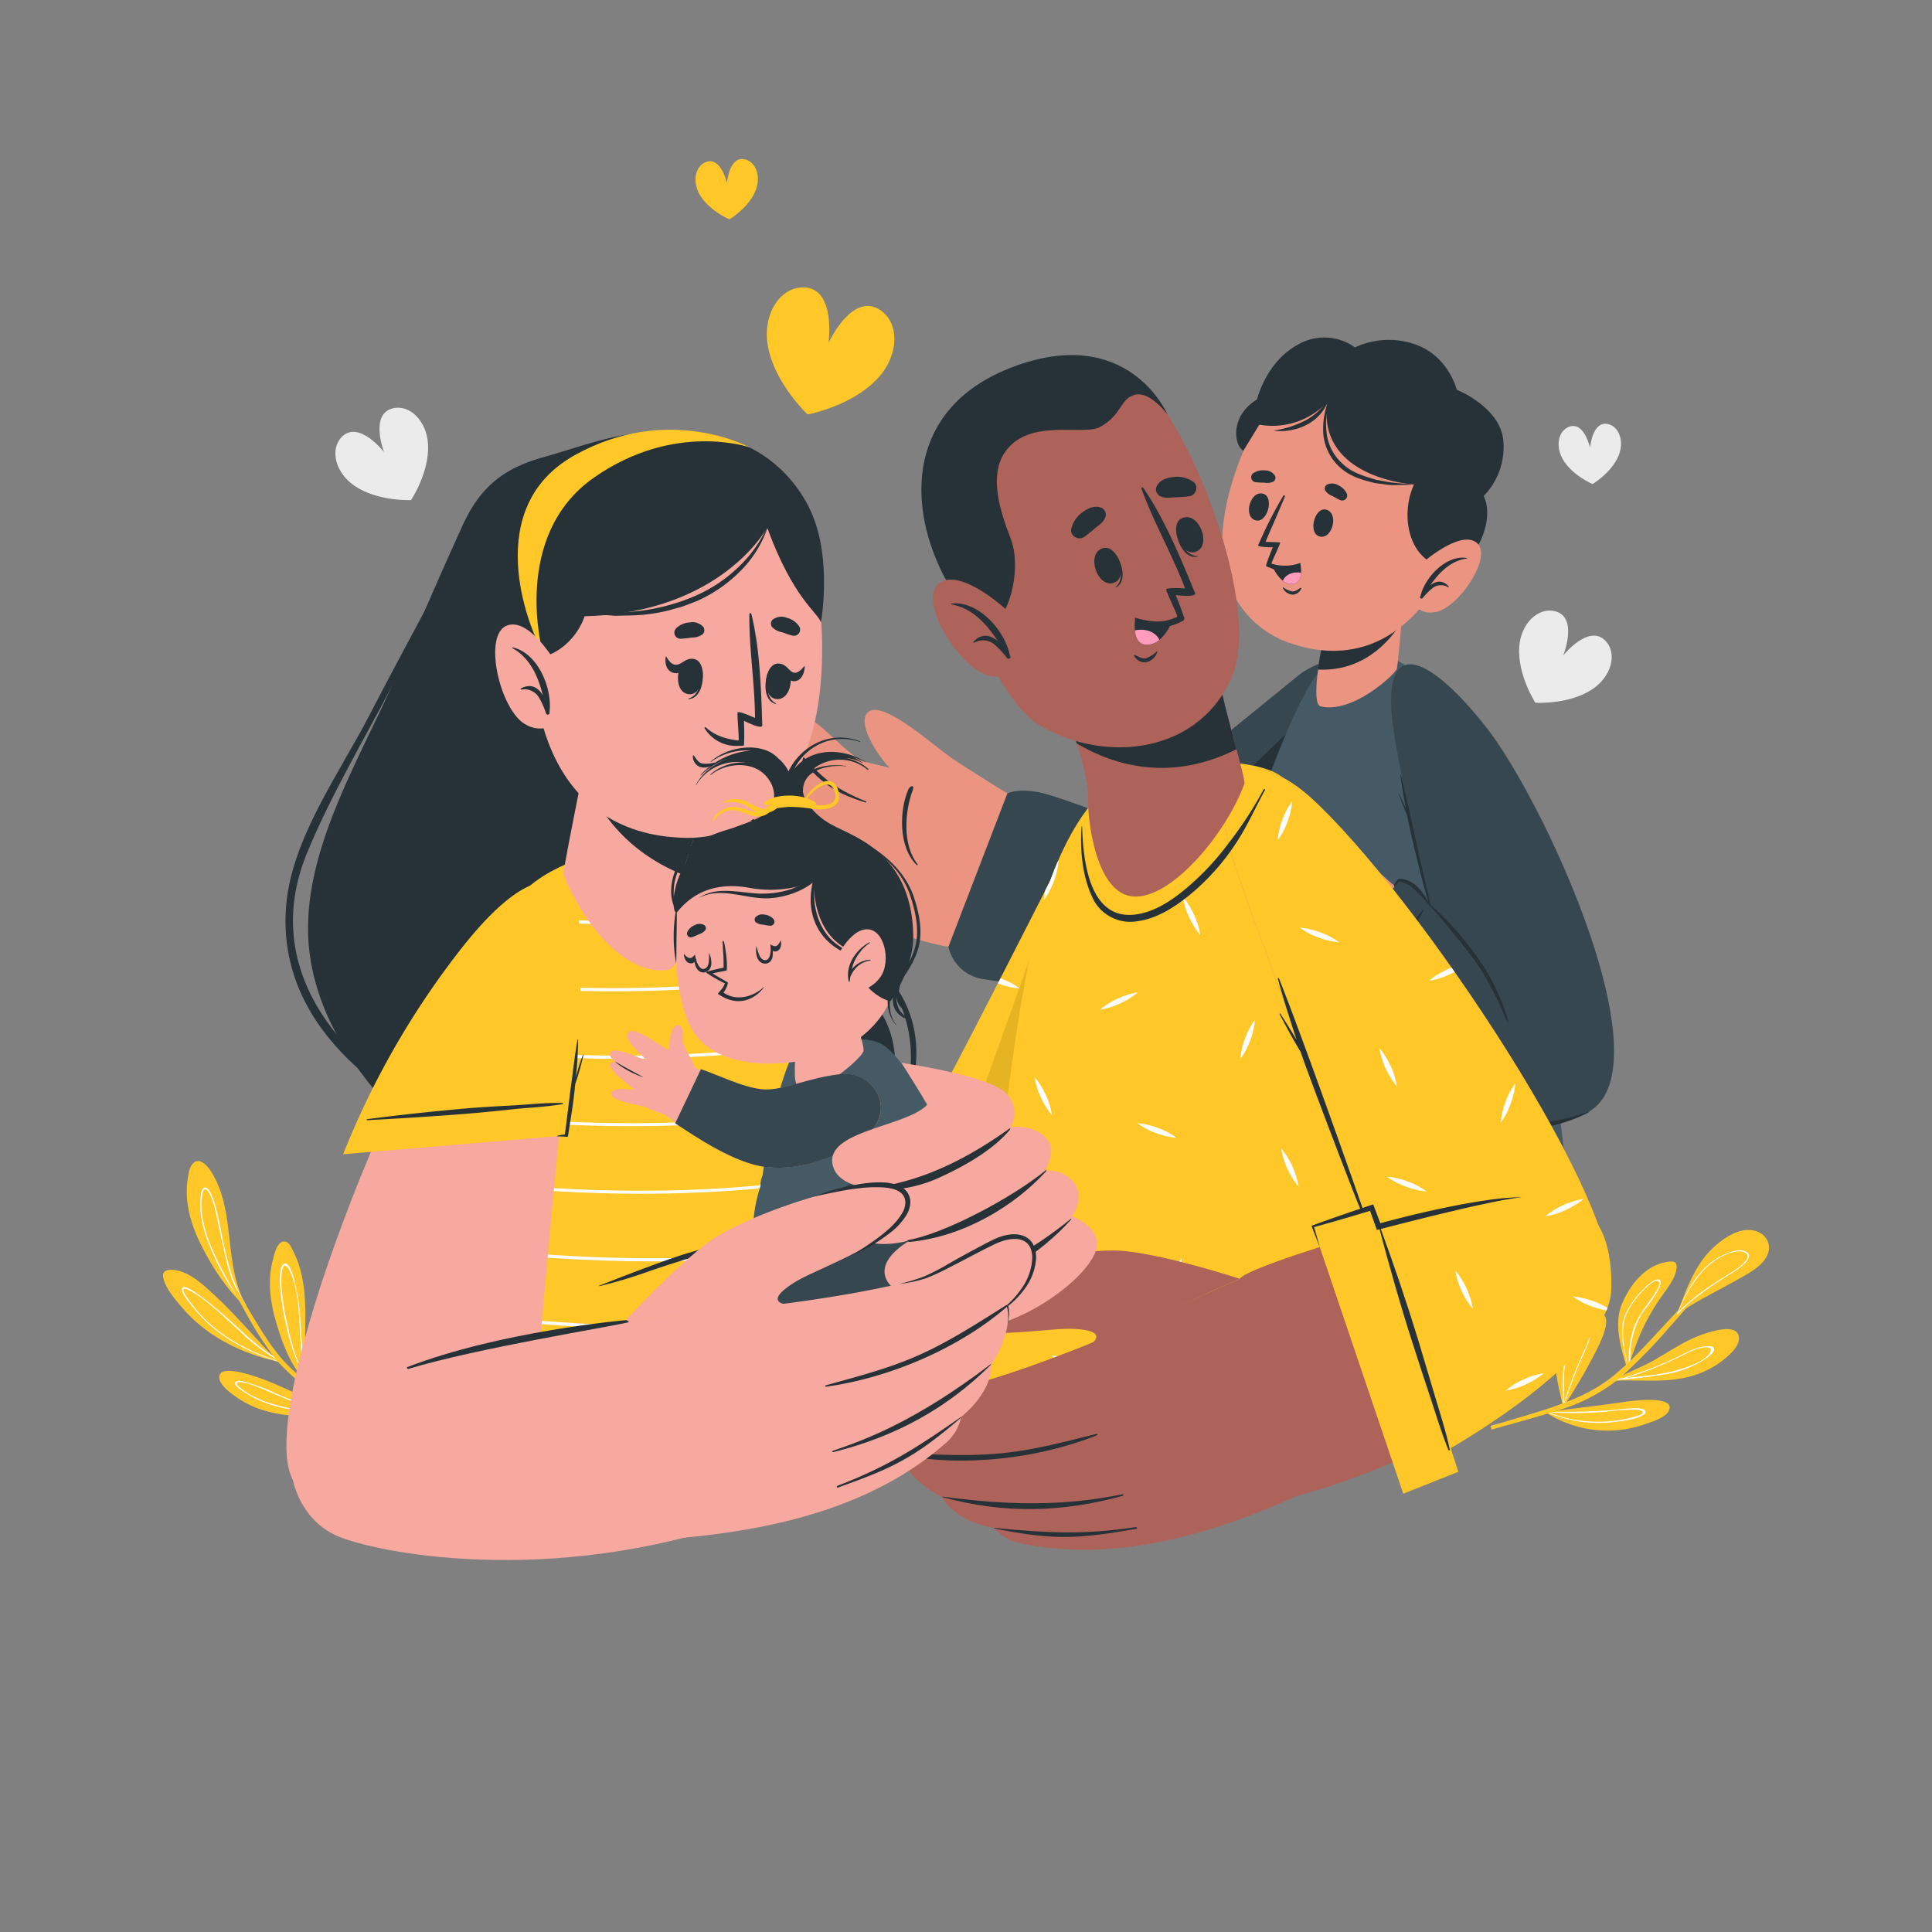 <svg xmlns="http://www.w3.org/2000/svg" viewBox="0 0 500 500"><rect x="0" y="0" width="500" height="500" fill="#808080" stroke="none"/><g id="freepik--background-complete--inject-17"><path d="M91.76,125.74c6,4.09,14.61,3.68,14.61,3.68s4.8-7.15,4.41-14.41c-.33-6.05-4.7-10.33-9-9.36C95.54,107,99.39,117,99.39,117s-6.57-8.47-11-3.87C85.35,116.37,86.75,122.33,91.76,125.74Z" style="fill:#ebebeb"></path><path d="M393.18,167.39c-.51,7.25,4.17,14.48,4.17,14.48s8.58.55,14.66-3.44c5.07-3.33,6.57-9.26,3.56-12.51-4.32-4.67-11,3.69-11,3.69s4-9.94-2.18-11.44C398.05,157.13,393.61,161.34,393.18,167.39Z" style="fill:#ebebeb"></path><path d="M404.48,118.91c2.43,4.16,7.68,6.36,7.68,6.36s4.9-2.9,6.73-7.35c1.53-3.71.14-7.51-2.72-8.16-4.11-.94-4.66,6.13-4.66,6.13s-1.51-6.93-5.45-5.44C403.31,111.49,402.46,115.45,404.48,118.91Z" style="fill:#ebebeb"></path></g><g id="freepik--Plants--inject-17"><path d="M420.9,353.55c-1.54-5.28-3.34-11.14-1-16.43,2.16-4.88,6-9.71,11.59-10.55,1.59-.24,2.64-.12,2.4,1.71-.37,2.8-2.68,5.47-4.2,7.72a55.64,55.64,0,0,0-5.14,9.16c-1,2.26-1.72,4.62-2.64,6.91-.11.29-.22.58-.35.86,0,.11-.09.22-.14.33a.83.83,0,0,0,0,.15.29.29,0,0,1-.06.25.27.27,0,0,1-.08.07A.29.29,0,0,1,420.9,353.55Z" style="fill:#FFC727"></path><path d="M421.32,353.73c-1.11-4.71-2.6-9.71-.36-14.26a22.42,22.42,0,0,1,4.18-5.68c.75-.76,3-3.05,4.18-2.64,2.2.74-4.1,8.26-4.65,9.22a23.67,23.67,0,0,0-2.76,11.7c-.11.29-.22.58-.35.86a26.38,26.38,0,0,1,1-8.52c1.14-3.82,3.61-6.41,5.69-9.7.45-.71,2-2.91.61-3.24-.92-.21-3.1,2-3.56,2.48a22.38,22.38,0,0,0-4,5.38c-2.32,4.56-.93,9.56.07,14.33A.27.27,0,0,1,421.32,353.73Z" style="fill:#fff"></path><path d="M418.39,357.31l-.65,0h0a.14.14,0,0,1-.13-.07.24.24,0,0,1,0-.31.14.14,0,0,1,.13,0h.3l.06,0c3.28-1.84,6.86-3.13,10.13-5s6.13-3.81,9.4-5.36c2.05-1,12.54-5.23,12.4-.1-.07,2.27-2.77,4.5-4.41,5.77a23,23,0,0,1-7.36,3.74C431.73,358,425.08,357.05,418.39,357.31Z" style="fill:#FFC727"></path><path d="M432.31,355.42a26.24,26.24,0,0,0,7.18-2.63c.78-.42,4.52-2.47,4.08-3.8-.28-.86-2.05-.57-2.63-.5-2.5.3-4.77,1.71-7,2.77a103,103,0,0,1-14.07,5.43l-1,.11c-.26,0-.53.06-.79.1l-.27,0-.21,0a.22.22,0,0,0,0,.3l.61-.06-.48.14h0l.53,0h.12l.81-.22A110.53,110.53,0,0,0,432.31,355.42Zm-11.38,1.16c2.82-.85,5.59-1.85,8.31-3,2.19-.9,4.34-1.9,6.47-2.94a23.6,23.6,0,0,1,3.69-1.59c1-.29,4.68-1.07,2.89,1.39-1.31,1.78-4.73,3-6.72,3.67a38,38,0,0,1-6.78,1.58C426.19,356.1,423.55,356.32,420.93,356.58Z" style="fill:#fff"></path><path d="M404.5,363.87h0c0-.09-.07-.18-.08-.19-1-4.93-3.08-11.31-.88-16.17,1.63-3.6,5.59-7.73,9.82-7.79,4.77-.06.9,7.38,0,9.32a154.17,154.17,0,0,1-8.6,14.87s0,0-.07.08h0C404.62,364.07,404.55,364,404.5,363.87Z" style="fill:#FFC727"></path><path d="M404.68,364c.1-.32.21-.64.32-1,1.2-3.71,2.57-7.38,4.12-11,.38-.91,3.88-7.62,1.93-8-1.19-.23-2.88,2.12-3.46,2.89a15.44,15.44,0,0,0-2.37,4.53c-1.2,3.76-.64,7.81-.69,11.73a5,5,0,0,1,0,.55l0,.11h0C404.55,364,404.62,364.06,404.68,364Zm.34-10.33a15.7,15.7,0,0,1,1.78-4.92c.57-1,2.76-4.64,4.15-4.17.74.24.48.67.3,1.54a9.36,9.36,0,0,1-.33,1.18c-.33.95-.77,1.86-1.18,2.78-.74,1.61-1.43,3.22-2.09,4.86-1.08,2.68-2,5.4-2.92,8.16C404.89,359.94,404.47,356.77,405,353.67Z" style="fill:#fff"></path><path d="M416.78,370.24a29.77,29.77,0,0,1-16.69-4.67l-.08-.08a.25.25,0,0,1,0-.27.22.22,0,0,1,.29-.05l.31.19c6.83-.87,13.64-1.64,20.45-2.64,1.6-.23,11.87-1.53,11,1.94-.53,2.15-4.58,3.3-6.37,3.93A29.81,29.81,0,0,1,416.78,370.24Z" style="fill:#FFC727"></path><path d="M425.21,366.22c.51-.3,1-.73.46-1.26-1-1-5.84-.28-7.19-.15-5.55.53-11,.56-16.55.59l-1.42,0-.47-.2a.23.23,0,0,0,0,.27h.15l.63.26h0a35.29,35.29,0,0,0,10.62,2.45,33.28,33.28,0,0,0,6.91-.24C420.43,367.69,423.36,367.35,425.21,366.22Zm-24.06-.57-.31-.11.58,0a101.12,101.12,0,0,0,12.91-.09c2.18-.18,4.34-.49,6.52-.58.92,0,3.53-.24,4.12.38s-.39.86-.93,1.07-1.13.34-1.5.44A34.59,34.59,0,0,1,401.15,365.65Z" style="fill:#fff"></path><path d="M386,370l-.24-1,2.55-.71c3.43-1,6.86-2,10.26-3.08,1.95-.61,3.87-1.25,5.76-2l.19-.06c.15-.07.31-.12.47-.18l.49-.2a43.34,43.34,0,0,0,11.88-6.55c1.18-1,2.33-2,3.45-3,.11-.1.21-.21.32-.3l.09-.09c.11-.09.22-.2.33-.31l.25-.24c3.39-3.25,6.53-6.79,9.73-10.19.91-1,1.83-2,2.76-2.92a1.45,1.45,0,0,1,.16-.18l.2-.22c4.08-4.29,8.2-8.55,12.15-12.94.14-.17.37.08.23.24-2.61,2.95-5.15,6-7.71,9l-1,1.2-2,2.37c-1.36,1.57-2.72,3.13-4.11,4.66A144.69,144.69,0,0,1,419.91,356c-.33.28-.66.56-1,.84s-.42.35-.63.51l-.74.59A46.37,46.37,0,0,1,403,365.06l-1.09.34-.51.17-.27.08-.35.11h0l-.26.07-.94.29c-3.42,1-6.86,2-10.29,2.92C388.21,369.34,387.11,369.67,386,370Z" style="fill:#FFC727"></path><path d="M441.35,325.07c2.91-3.57,9.45-8.86,14.29-5.9a4.32,4.32,0,0,1,1.82,5.47c-1,2.46-3.58,4.1-5.76,5.37-5.82,3.39-11.91,6.2-17.49,10,0,.05-.48.32-.6.41s-.22-.11-.11-.19l.54-.37C436.05,334.83,437.9,329.31,441.35,325.07Z" style="fill:#FFC727"></path><path d="M434.2,340.05l.09-.09a44.7,44.7,0,0,1,4-3.67,93.8,93.8,0,0,1,9.31-6.43c1.23-.77,7.34-4.35,4.12-6-1.36-.71-3.28-.07-4.59.42a17.14,17.14,0,0,0-5.66,3.61c-3.28,3.08-5.33,7.09-7,11.19l-.23.56-.14.14a.43.43,0,0,0-.09.1.1.1,0,0,0,0,.07.16.16,0,0,0,.15.18A.12.12,0,0,0,434.2,340.05Zm.46-1.23a36.59,36.59,0,0,1,5.64-9.4,19,19,0,0,1,4.37-3.71,14.81,14.81,0,0,1,2.29-1.14,11.31,11.31,0,0,1,1.82-.57c1.36-.3,3-.12,3.33.65.43.94-.07,1.42-1,2.36a11.08,11.08,0,0,1-1,.89c-.91.69-1.88,1.3-2.84,1.89-1.61,1-3.2,2-4.76,3.06-1.06.71-2.1,1.46-3.1,2.24a47.64,47.64,0,0,0-4.95,4.36Z" style="fill:#fff"></path><path d="M55.44,335.13c2.71,2.5,5.26,5.18,7.77,7.89,1.43,1.53,2.83,3.08,4.27,4.62,1.57,1.69,3.06,3.57,5.27,4.4h0a1.38,1.38,0,0,1,.27.16l0,0a.27.27,0,0,1-.34.34l-.15-.05H72.5a8.64,8.64,0,0,1-2-.47,48,48,0,0,1-5.37-1.6,46.26,46.26,0,0,1-10.24-5.12,39,39,0,0,1-7.66-6.79c-1.79-2.08-4.48-5.15-5-7.95-.45-2.54,2.82-2,4.33-1.59C50,330,52.86,332.76,55.44,335.13Z" style="fill:#FFC727"></path><path d="M47.2,333.27c-.78,1.09,2.17,4.39,3.41,5.87a37.73,37.73,0,0,0,6.65,6.16,48.39,48.39,0,0,0,14.61,7l.63.19h.06l.14.05a.28.28,0,0,0,.35-.34c-.42-.19-.82-.4-1.21-.62s-.72-.39-1.06-.6c-3.78-2.26-7.06-5.38-10.28-8.36C56.72,339.16,48.24,331.84,47.2,333.27Zm24.14,18.45c.52.29,1.06.55,1.59.8-.42-.14-.85-.27-1.27-.42A53.26,53.26,0,0,1,58.73,346a38.46,38.46,0,0,1-6.22-5.17,35.22,35.22,0,0,1-2.82-3.29c-.36-.49-2.74-3.38-2.11-3.95.44-.4,3.17,1.38,3.23,1.41.54.35,1.08.73,1.6,1.12,1.09.8,2.13,1.66,3.15,2.53,2.22,1.89,4.33,3.92,6.48,5.89A50.73,50.73,0,0,0,71.34,351.72Z" style="fill:#fff"></path><path d="M75.92,323.89c2.47,4.78,3,10.28,3.12,15.58,0,2.84-.06,5.68-.09,8.52a38.15,38.15,0,0,0,.27,7.6c0,.11,0,.22.07.33a9,9,0,0,0,.67,2,.17.17,0,0,1,0,.14l.12.19a0,0,0,0,1-.07.06l-.18-.16h0a.15.15,0,0,1-.16-.1l0-.08-.17-.16c-4.15-3.82-6.47-10.3-8-15.5s-2.31-10.73-.94-16c.35-1.33.94-4.5,2.55-4.95S75.4,322.88,75.92,323.89Z" style="fill:#FFC727"></path><path d="M73.73,327c-1.63.27-1.28,4.74-1.23,5.83A56.74,56.74,0,0,0,74,342.61a51.21,51.21,0,0,0,5.41,15h0l.06.19.17.16a.2.2,0,0,0,0,.08.16.16,0,0,0,.16.1l-.06-.25c-.18-.66-.33-1.32-.47-2,0-.11-.05-.22-.07-.33a108.5,108.5,0,0,1-1.45-14.09,53.28,53.28,0,0,0-1.48-9.75C76.07,330.94,75.1,326.76,73.73,327Zm1.46,2.36c2.23,5.15,2.16,11.28,2.53,16.78a57.58,57.58,0,0,0,1.55,11,54.52,54.52,0,0,1-4.73-13.7,72.29,72.29,0,0,1-1.47-8.14,29.06,29.06,0,0,1-.25-4.48,11.7,11.7,0,0,1,.34-2.67C73.72,326.58,74.81,328.47,75.19,329.35Z" style="fill:#fff"></path><path d="M88.79,365.21a.29.29,0,0,1,0,.28h.11a.08.08,0,0,1,.09.08.08.08,0,0,1-.07.1c-6.39,1-13.5,1.3-19.79-.42a25.14,25.14,0,0,1-7.49-3.36c-1.56-1.06-4.71-3.18-4.89-5.29-.35-4.24,10.89.16,12.58.83,3.08,1.21,6.06,2.69,9.11,4,3.35,1.39,6.8,2.54,10.24,3.69A.26.26,0,0,1,88.79,365.21Z" style="fill:#FFC727"></path><path d="M88.78,365.2c-.34,0-.68-.06-1-.1a54.73,54.73,0,0,1-16.19-4.4,49.68,49.68,0,0,0-7.91-3c-.68-.16-3.18-1-2.78.65.21.83,4.33,3.21,5.45,3.73a34.11,34.11,0,0,0,8.07,2.54,56.35,56.35,0,0,0,14.15,1l.41,0a.08.08,0,0,0-.09-.08h-.1A.3.3,0,0,0,88.78,365.2Zm-12-.49a40.36,40.36,0,0,1-8.16-2,28.71,28.71,0,0,1-3.06-1.35A18.17,18.17,0,0,1,63.29,360c-1.73-1.26-2.08-1.72-1.93-2.06s.46-.32,1.86-.09a14.36,14.36,0,0,1,2.65.77c1.21.46,2.42,1,3.61,1.49,2.4,1,4.78,2.1,7.25,2.95a42,42,0,0,0,10.94,2.28A65.32,65.32,0,0,1,76.77,364.71Z" style="fill:#fff"></path><path d="M88.12,346.84a16.06,16.06,0,0,1,3.3,6c1.46,4.35,2,8.95,3.12,13.39.18.66.36,1.32.57,2,0,.07.46.8.41.76s-.23-.23-.58-.59h0c-1.73-1.82-6.88-7.4-8.85-11.18a33.18,33.18,0,0,1-3-7.41c-.28-1.23-.8-4,.42-4.95S87.29,346,88.12,346.84Z" style="fill:#FFC727"></path><path d="M85.5,347.92c-1.71.71,1.83,8.23,2.27,9.22a46.47,46.47,0,0,0,6.31,10.21c.28.35.57.7.86,1l.57.6a8.52,8.52,0,0,0-.41-.76c0-.11-.06-.23-.1-.34-.16-.55-.32-1.1-.45-1.63-1.13-3-2.2-6-3.39-8.92a42.91,42.91,0,0,0-3-6.18C87.9,350.72,86.25,347.6,85.5,347.92Zm1.4,1.55c3.83,5.5,5.22,12.11,7.75,18.21,0,.1.08.19.12.3-.1-.14-.22-.27-.32-.41a53.47,53.47,0,0,1-5.34-8.37,50.7,50.7,0,0,1-2.41-5.56,24.85,24.85,0,0,1-1.07-3.15c-.1-.47-.33-1.78,0-1.94S86.65,349.11,86.9,349.47Z" style="fill:#fff"></path><path d="M54.94,303.68c6,10.06,3,23,8.3,33.33l0,.05c.16.32.33.63.51.94a.21.21,0,0,1-.16.32.15.15,0,0,1-.16-.08l-.12-.23c-4.78-4.44-8.65-10.47-11.5-16.3-2.47-5.07-4.1-10.77-3.25-16.43.2-1.4.52-4.19,2.21-4.72S54.2,302.43,54.94,303.68Z" style="fill:#FFC727"></path><path d="M52.87,307.37c-.71.23-.8,1.28-.88,1.85a17.68,17.68,0,0,0-.09,4.3A29.31,29.31,0,0,0,54.09,322a61.6,61.6,0,0,0,7.12,13.31c.67.92,1.38,1.81,2.13,2.66.09.11.19.21.28.31a.22.22,0,0,0,.16-.32c-.18-.3-.33-.59-.5-.9a.19.19,0,0,1,0-.09,35.72,35.72,0,0,1-3.05-6.28,84.78,84.78,0,0,1-2.69-10.54C57.2,318.8,55.29,306.57,52.87,307.37Zm1.59,2.06c1.23,2.63,1.62,5.62,2.25,8.44s1.24,5.69,1.91,8.52A41.88,41.88,0,0,0,60.79,333a31.2,31.2,0,0,0,2.73,5.1,44.24,44.24,0,0,1-3.32-4.62l0-.06a82.23,82.23,0,0,1-4.72-8.95.61.61,0,0,0-.05-.12,36.72,36.72,0,0,1-2.87-8.42,21.61,21.61,0,0,1-.41-4.82c.09-1.83.35-3.3,1-3.33C53.52,307.74,54.1,308.65,54.46,309.43Z" style="fill:#fff"></path><path d="M55.69,324.31c1.65,2.91,3.37,5.79,5.1,8.66q1.22,2,2.45,4a.19.19,0,0,0,0,.09l.88,1.46c2.66,4.39,5.29,9,8.64,12.93a44.39,44.39,0,0,0,5.92,5.61c.23.17.45.35.67.53h0l.37.28.21.15c1.86,1.44,3.81,2.79,5.71,4.1,2.64,1.82,5.39,3.45,8.16,5a1,1,0,0,0,.24.15l.37.22.2.11.35.21c.89.51,1.78,1,2.66,1.56l-.56.8a64.36,64.36,0,0,1-8.4-4.55.91.91,0,0,1-.16-.11c-.27-.15-.53-.32-.79-.49l-1-.63c-.76-.5-1.52-1-2.26-1.52a67.42,67.42,0,0,1-12.25-10.14l-.29-.33-.12-.14-.21-.24-.32-.38-.56-.7-.16-.21a103.53,103.53,0,0,1-7.48-12c-.42-.74-.83-1.48-1.24-2.22l-.69-1.24-1-1.9,0-.06c-1.59-3-3.11-6-4.72-8.95C55.38,324.3,55.61,324.17,55.69,324.31Z" style="fill:#FFC727"></path></g><g id="freepik--character-3--inject-17"><path d="M351.88,180.91c-6.07,13.31-30.87,61.4-49.24,69.91-12.37,5.73-59.43-5-70.51-10.39-4.53-2.2,8.54-38.59,13.93-38.61,5.86,0,40.91,12.38,44.75,11.18s30.26-26.23,47-38.6C347.83,167,355.29,173.42,351.88,180.91Z" style="fill:#eb9481"></path><path d="M245.46,245c-8.81-1.07-37.44-12-42.59-15.44S183.59,215.2,185.8,211s6.61-1.35,6.61-1.35-5.82-6-2.63-9.59c2.56-2.87,8.95.83,8.95.83s-6-6.9-2.41-10.06c3.31-2.88,9.19,2.85,9.19,2.85s-4.46-6.29-.74-8.45c4.47-2.6,12.2,8.28,18.17,11.62,1.36.76,37.76,8.51,37.76,8.51Z" style="fill:#eb9481"></path><path d="M205.6,193.27c6.62,7.55,9.58,10.49,18.52,14.14.17.07.1.34-.09.28-9.07-2.77-12.84-6-18.83-14.17C204.91,193.13,205.29,192.92,205.6,193.27Z" style="fill:#263238"></path><path d="M198.82,200.85c6.64,7.77,10.86,10.29,19.94,14.8.13.06,0,.29-.1.23-9.28-3.68-14.52-6.24-20.14-14.88C198.26,200.61,198.52,200.5,198.82,200.85Z" style="fill:#263238"></path><path d="M192.86,209.86c7,7.06,11.43,10.28,20.8,13.53a.18.18,0,0,1-.09.35c-9.89-2.38-15.47-6.36-20.9-13.64C192.29,209.6,192.42,209.42,192.86,209.86Z" style="fill:#263238"></path><path d="M260.7,205.35s-9.92-6.09-14.48-9.22S230,182.4,225.47,183.86c-5.07,1.65,2,14.12,10.12,19.76,0,0-5,15.4,2.52,21.18,1.63,1.26,11.86,3.93,14,2.92Z" style="fill:#eb9481"></path><path d="M236.21,204.48c-2.16,5.93-2.61,14.24,1.25,19.2.11.15-.08.33-.21.2-4.87-4.77-4.44-14.38-2.18-19.56C235.5,203.32,236.77,203,236.21,204.48Z" style="fill:#263238"></path><path d="M260.7,205.35,245.46,245a10.8,10.8,0,0,0,9,8.4c7.84,1.32,39.74,4.52,50.33-2.3s36.49-43.59,46-66.1-10.63-13.45-14.18-10.65-45.1,36.87-46.78,37.25-14.74-5.18-20.54-6.46S260.7,205.35,260.7,205.35Z" style="fill:#37474f"></path><path d="M350.8,185c-9.49,22.51-35.38,59.28-46,66.1-7.57,4.88-26,4.63-38.81,3.61l85.91-83.31C353.82,173.15,354.09,177.16,350.8,185Z" style="fill:#263238"></path><path d="M404.89,299.1c.08-.1-99-23.51-99-23.51-.16-.44,20.66-80.47,34.37-100.28,4.65-6.72,17.69-10.05,28,.59C396.09,204.76,404.8,299.2,404.89,299.1Z" style="fill:#455a64"></path><path d="M381.92,186.56c26,35,44.61,87.89,30.28,97.69-14,9.58-54.76-3.33-78.46-25-3.82-3.51,18.9-35,23.72-32.28,6.73,3.82,14.4,11.19,15.07,11.22,1.44.08-8.48-34.63-11.33-51.87C357.23,162.29,372.16,173.43,381.92,186.56Z" style="fill:#eb9481"></path><path d="M399.64,263.26a39.87,39.87,0,0,0-4-6.15,49.06,49.06,0,0,0-4.72-5.55A80.05,80.05,0,0,0,372.26,238c-.09,0-.15.06-.07.11,1.12.73,12.74,9.17,17.28,13.53a71.91,71.91,0,0,1,4.87,5.31c.89,1,1.77,2.1,2.61,3.19s1.61,2.22,2.48,3.27A.12.12,0,0,0,399.64,263.26Z" style="fill:#263238"></path><path d="M360.05,228.56s-11.73-10.64-19.73-17.24c-4.46-3.68-12.67-9.31-17.19-10.51-6.75-1.8-36.14-5-37.08,2.09-.84,6.44,9.22,5.92,9.22,5.92s-11-.47-9.93,6.17,14.18,4.76,14.18,4.76-11.7-1.31-9.82,5.66c1.63,6.06,16.89,5.45,16.89,5.45s-12.13-2.73-11.07,3.64c1.17,7,24.18,9,24.18,9,7.91,11,15.88,18.09,22.5,21.84C343.78,266.23,360.05,228.56,360.05,228.56Z" style="fill:#eb9481"></path><path d="M296,219.76l3.09-.3a50.74,50.74,0,0,1,6-.37c2,0,3.92.15,5.89.33s4.13.58,6.2.72a.12.12,0,1,1,0,.23,55,55,0,0,0-6.16-.12c-2,0-4,0-6,.07s-3.93-.07-5.89-.09c-1,0-2,0-2.94.05a16.38,16.38,0,0,1-2.8,0c-.09,0-.09-.14,0-.17A12.84,12.84,0,0,1,296,219.76Z" style="fill:#263238"></path><path d="M293,208.77c1.68-.5,9.24-.94,11.19-.93a55.29,55.29,0,0,1,11.19,1.1.12.12,0,0,1,0,.23c-3.76,0-7.52,0-11.28-.07-1.84,0-10.19.16-11.07.06C292.77,209.14,292.79,208.82,293,208.77Z" style="fill:#263238"></path><path d="M298.53,230.15a80.68,80.68,0,0,1,10.54-.68,71.93,71.93,0,0,1,10.65,1.78c.13.05.11.25,0,.23-3.58-.32-7.15-.7-10.74-.85-1.75-.08-8.75,0-10.42-.18C298.39,230.43,298.39,230.19,298.53,230.15Z" style="fill:#263238"></path><path d="M361.81,227.91l-26,41.51s3.09,6.72,8.76,9.6a130.89,130.89,0,0,0,38.06,11.82c11.43,1.65,24.54.47,30.12-4.24,16.89-14.27-13.56-79.94-28.25-98.56s-28.63-25.73-23.32,4.21,9.1,42.37,9.1,42.37S366.3,227.72,361.81,227.91Z" style="fill:#37474f"></path><path d="M344.09,270.66c.73-1.21,1.37-2.47,2.12-3.66s1.47-2.31,2.23-3.45c1.55-2.32,3.11-4.62,4.67-6.92,3.12-4.61,6.28-9.22,9.56-13.72q1.41-1.91,2.8-3.83a31.34,31.34,0,0,1,2.79-3.59.09.09,0,0,1,.14.11,28.35,28.35,0,0,1-2.16,3.64L364,242.7q-2.25,3.51-4.58,7c-3.07,4.55-6.16,9.08-9.31,13.57-.91,1.3-1.83,2.58-2.77,3.86s-2,2.48-3,3.74C344.27,271,344,270.86,344.09,270.66Z" style="fill:#263238"></path><path d="M390.36,264.46a39.68,39.68,0,0,0-2.49-6.92,48.38,48.38,0,0,0-3.32-6.49,80.37,80.37,0,0,0-15-17.5.07.07,0,1,0-.09.1c.92,1,10.29,11.85,13.71,17.14,1.3,2,2.41,4.15,3.51,6.29.63,1.22,1.24,2.45,1.81,3.7s1,2.52,1.65,3.75C390.19,264.66,390.4,264.6,390.36,264.46Z" style="fill:#263238"></path><path d="M360.73,229.13a6.2,6.2,0,0,1,1.15-1.68c.48.08,4.25-.7,7.83,6.06-.65-1.95-1-3.41-1.54-5.4q-.84-3.27-1.64-6.56c-.85-3.49-1.67-7-2.37-10.54-.79-1.8-1.47-3.64-2.14-5.48a.06.06,0,0,1,.11-.05c.58,1.27,1.17,2.55,1.71,3.84-.06-.33-.13-.66-.19-1-.44-2.53-.89-5.07-1.22-7.62a.08.08,0,0,1,.15,0c2.21,8.72,3.9,17.56,6,26.31.59,2.47,1.78,7.76,1.76,7.76a45.24,45.24,0,0,0-5-5.22,7,7,0,0,0-3.27-1.37,8,8,0,0,0-1.07,1.1C360.86,229.36,360.67,229.27,360.73,229.13Z" style="fill:#263238"></path><path d="M338.88,263.94c.25-.3.48-.11.26.21-1.16,1.7-2.1,3.37-3.15,5.05,2.89,4.05,4.27,7.56,11.08,10.64,13.54,6.11,30.1,10.91,44.8,11.13a55.93,55.93,0,0,0,19.46-3.32c.08,0,.07.13,0,.12s-7.31,4.44-19.18,4.77c-8.94.25-31.18-3.49-46.11-11.37-6.28-3.31-8.85-7.22-11.25-11.6A47,47,0,0,1,338.88,263.94Z" style="fill:#263238"></path><path d="M361.5,173.11c-.77,1.72-11.61,11.68-19.73,9.7-2.65-.66.27-15.25.27-15.25l0-1.12-.42-15.77,22.83-8.92S361.81,172.39,361.5,173.11Z" style="fill:#eb9481"></path><path d="M341.58,150.67l.43,15.76,0,1.14s-.53,2.64-.93,5.72c11.49.52,18.25-6.87,21.62-12.22.8-8.84,1.68-19.32,1.68-19.32Z" style="fill:#263238"></path><path d="M319.86,121.76c-11.09,31.92,6.77,42.17,13.66,44.56,6.25,2.16,27.81,8.74,42.14-21.86s3-45.85-11-51.56S331,89.84,319.86,121.76Z" style="fill:#eb9481"></path><path d="M329.38,146.62A8.91,8.91,0,0,0,332,150.3a4,4,0,0,0,2.3.84c1.83.06,2.33-1.49,2.41-2.91a9.6,9.6,0,0,0-.16-2.26A11.59,11.59,0,0,1,329.38,146.62Z" style="fill:#263238"></path><path d="M332,150.3a4,4,0,0,0,2.3.84c1.83.06,2.33-1.49,2.41-2.91C334.87,147.88,332.7,148.58,332,150.3Z" style="fill:#ff9cbd"></path><path d="M327,127.81c-3.41-1.09-5.33,5.81-2.17,6.82S329.82,128.72,327,127.81Z" style="fill:#263238"></path><path d="M324.88,124.78a20.22,20.22,0,0,0,2.33.13,3.79,3.79,0,0,0,2.4-.31,1.21,1.21,0,0,0,.39-1.42,3,3,0,0,0-2.66-1.44,4.42,4.42,0,0,0-3.06.77A1.29,1.29,0,0,0,324.88,124.78Z" style="fill:#263238"></path><path d="M346.93,129.45c-.74-.3-1.37-.7-2.08-1.07a3.76,3.76,0,0,1-1.91-1.48,1.2,1.2,0,0,1,.39-1.42,3,3,0,0,1,3,.1,4.39,4.39,0,0,1,2.24,2.21A1.28,1.28,0,0,1,346.93,129.45Z" style="fill:#263238"></path><path d="M336.56,152.13c-.65.42-1.34,1-2.17.93a6.15,6.15,0,0,1-2.31-1.06.08.08,0,0,0-.12.09,3.09,3.09,0,0,0,2.61,1.81,2.43,2.43,0,0,0,2.18-1.62C336.82,152.15,336.65,152.07,336.56,152.13Z" style="fill:#263238"></path><path d="M329.41,141.61s-1.35,3.2-1.77,4.77c0,.15.33.32.85.49,0,0,0,0,.06,0a7.7,7.7,0,0,0,8-.85.17.17,0,0,0-.17-.28,11.68,11.68,0,0,1-7.32.13c0-.46,2.5-5.46,2.24-5.48-1.09-.11-3-.13-3.77-.15.83-2.1,3.47-7.93,5-11.76.09-.24-.27-.41-.39-.21a109.81,109.81,0,0,0-6.54,12.88C325.39,141.52,328.71,141.71,329.41,141.61Z" style="fill:#263238"></path><path d="M343.09,131.87c3.5.72,1.8,7.68-1.45,7S340.15,131.26,343.09,131.87Z" style="fill:#263238"></path><path d="M374.13,146.76c-9.31-1.11-12-13-8.19-21.38,0,0-25-1.41-22.48-21.25a19.58,19.58,0,0,1-17.55,5.78l-4.11,6.71c-2.37-1.2-3.68-8.83,3.52-13.25,0,0,2.28-9.7,10.6-14.19a13.6,13.6,0,0,1,14.75.73,20.58,20.58,0,0,1,15.42-.83C374.87,92,377,100.86,377,100.86s11.66,4.62,12.09,13.61a18.16,18.16,0,0,1-5.12,13.9s2.39,4-.55,11C381.54,143.9,376.92,147.09,374.13,146.76Z" style="fill:#263238"></path><path d="M344.33,102.49a24,24,0,0,0-1,4.78,19.77,19.77,0,0,0,0,4.8,12.55,12.55,0,0,0,4.32,8.12c2.31,2.19,5.52,3.08,8.57,4,1.59.25,3.18.62,4.8.78s3.24.25,4.88.43c-1.63.08-3.28.09-4.93.14s-3.28-.33-4.93-.49c-3.2-.74-6.55-1.66-9.14-4a13.11,13.11,0,0,1-4.44-8.89A19.89,19.89,0,0,1,344.33,102.49Z" style="fill:#263238"></path><path d="M329.58,111.43a25.69,25.69,0,0,0,8.17-2.58,15.51,15.51,0,0,0,3.43-2.44,19.09,19.09,0,0,0,2.76-3.32,10.67,10.67,0,0,1-2.12,3.93,11.4,11.4,0,0,1-3.52,2.84,14.33,14.33,0,0,1-4.27,1.47A13.57,13.57,0,0,1,329.58,111.43Z" style="fill:#263238"></path><path d="M368.58,145.29s9.73-8.41,13.73-4.69-5.14,17.19-11.1,17.84a5.72,5.72,0,0,1-6.67-4.86Z" style="fill:#eb9481"></path><path d="M379.6,144.4c.09,0,.07.14,0,.15-4.21.58-7.12,3.61-9.46,6.93,1.49-1.13,3.24-1.51,4.79.32.08.1-.05.23-.16.18a3.51,3.51,0,0,0-4.05.24,16.88,16.88,0,0,0-2.56,2.58c-.27.29-.84-.05-.61-.41l.06-.08C368.73,149.42,374.24,143.56,379.6,144.4Z" style="fill:#263238"></path></g><g id="freepik--character-2--inject-17"><path d="M304.48,212.24c-.21,21.84-4.92,102.46-24.82,125.18-13.41,15.31-53,34.51-68,38.11-7.31,1.75-29.7-59.85-22.37-63.14,8-3.59,46.85-15.42,51.36-19.39s25.39-54.11,40.72-81.12C290.53,195.7,304.6,200,304.48,212.24Z" style="fill:#ad6359"></path><path d="M214.2,374.24c-11.47,6.6-57.22,16.47-66.44,17s-35.84.17-37-6.84,6.68-7.53,6.68-7.53-12.32-1.95-11.72-9.1c.48-5.71,11.42-7,11.42-7s-13.38-2.84-11.88-9.86c1.37-6.4,13.53-4.83,13.53-4.83s-11-3.51-8.45-9.42c3-7.11,22-1,32.1-2.4,2.3-.31,52.69-23.65,52.69-23.65Z" style="fill:#ad6359"></path><path d="M118.56,345.51c14.67,3.1,20.83,3.95,34.77.31.27-.08.44.31.16.41-13.33,4.82-20.71,4.33-35.18-.05C117.61,346,117.88,345.37,118.56,345.51Z" style="fill:#263238"></path><path d="M117.26,360.64c14.89,3.33,22.18,2.56,37.06-.19.21,0,.3.31.09.37-14.38,3.92-22.93,5.56-37.38.28C116.38,360.86,116.58,360.49,117.26,360.64Z" style="fill:#263238"></path><path d="M118.21,376.74c14.65,2.18,22.85,2,37-2.48a.27.27,0,0,1,.2.51c-13.94,6-24.16,6.26-37.17,2.42C117.3,376.93,117.28,376.6,118.21,376.74Z" style="fill:#263238"></path><path d="M195.16,310.6s-17.29,1.61-25.54,2-31.67-1.86-35.75,3.93c-4.59,6.51,15,15.05,29.76,14.53,0,0,7.83,22.87,22,23,3.07,0,17.68-5.93,19.31-9.05Z" style="fill:#ad6359"></path><path d="M165.15,331.5c2.73,9,9.63,19.33,18.68,21.8a.21.21,0,0,1-.07.42c-10.08-1.33-18.17-13.19-20.12-21.39C163.26,330.75,164.44,329.17,165.15,331.5Z" style="fill:#263238"></path><path d="M221.88,297.6l21.43,67.9s29.15-13.35,39.47-29.07,23.37-81.55,22.68-118-22.64-11.91-25.79-5.93-39.18,77.59-41.26,79.13S221.88,297.6,221.88,297.6Z" style="fill:#FFC727"></path><path d="M270.65,283.34a19.91,19.91,0,0,0-2.9-4.64,18.78,18.78,0,0,0,1.61,5.22,19.21,19.21,0,0,0,2.9,4.65A19.38,19.38,0,0,0,270.65,283.34Zm-25.88,54a19,19,0,0,0-2.9-4.64,21.38,21.38,0,0,0,4.52,9.87A18.74,18.74,0,0,0,244.77,337.35Zm44.55-78.93a20,20,0,0,0-4.64,2.91,21.28,21.28,0,0,0,9.86-4.52A19.31,19.31,0,0,0,289.32,258.42Zm-44.69,23.11-.6.3h0q-.51,1-1,1.86c.74-.26,1.47-.55,2.18-.87a19.21,19.21,0,0,0,4.65-2.9A19.06,19.06,0,0,0,244.63,281.53Zm31.7,38a20.23,20.23,0,0,0-4.65,2.91,19.42,19.42,0,0,0,5.23-1.62,19,19,0,0,0,4.64-2.9A19,19,0,0,0,276.33,319.54Zm20.09-113.26a19.26,19.26,0,0,0-4.65,2.93,19.24,19.24,0,0,0,5.25-1.64,18.63,18.63,0,0,0,4.62-2.9A19.2,19.2,0,0,0,296.42,206.28Zm-25.89,24.13v0a16,16,0,0,0-.39,2.52,19.39,19.39,0,0,0,2.58-4.85A22.58,22.58,0,0,0,273.8,224ZM250.85,308.1a18.42,18.42,0,0,0-1.21,5.32,19.52,19.52,0,0,0,2.55-4.84,18.74,18.74,0,0,0,1.21-5.33A19.61,19.61,0,0,0,250.85,308.1Zm-22.51,10,.39,1.22a14.52,14.52,0,0,0,2,.28A14.76,14.76,0,0,0,228.34,318.07Zm30.75-64.82-.18-.06c-.22.42-.43.84-.64,1.26l.32.14a19.75,19.75,0,0,0,5.35,1.21A19.61,19.61,0,0,0,259.09,253.25Zm35.21,37.41a14.79,14.79,0,0,0,2.52,1.56c.09-.37.16-.74.24-1.11A16.73,16.73,0,0,0,294.3,290.66Z" style="fill:#fff"></path><polygon points="204.45 298.02 221.56 292.97 244.92 369.78 228.87 375.76 204.45 298.02" style="fill:#FFC727"></polygon><path d="M234.05,331.12q2.25,8,4.42,16.06c1.44,5.33,3.08,10.7,4.15,16.12a.21.21,0,0,1-.39.13c-1.91-5-3.34-10.24-4.91-15.35q-2.5-8.13-4.92-16.3c-3.21-10.76-6-21.6-8.65-32.5-.07-.27.29-.33.37-.08C227.66,309.78,231,320.37,234.05,331.12Z" style="fill:#263238"></path><path d="M282.78,336.43c-10.32,15.72-39.47,29.07-39.47,29.07l-8.78-27.81L278.2,215.35c.7-1.37,1.2-2.35,1.47-2.86,3.15-6,25.1-30.54,25.79,5.93S293.1,320.71,282.78,336.43Z" style="opacity:0.1"></path><path d="M252.41,391.27c2.51,2.69,139.53-39.4,139.53-39.4,2.22-2.75-23.62-122.39-60.23-150.85-7.87-6.11-35.62-4-39.39-1.73-8.73,5.17-16.5,15.36-22.18,33.54C258.76,269.21,250.22,388.91,252.41,391.27Z" style="fill:#FFC727"></path><path d="M299.63,291.9a20,20,0,0,0-5.33-1.24,18.19,18.19,0,0,0,4.82,2.55,20,20,0,0,0,5.35,1.24A18.74,18.74,0,0,0,299.63,291.9Zm42.09-50.59a20.22,20.22,0,0,0-5.32-1.24,17.75,17.75,0,0,0,4.82,2.55,20,20,0,0,0,5.35,1.24A19,19,0,0,0,341.72,241.31ZM328.24,352a19.19,19.19,0,0,0-5.35-1.21,18.74,18.74,0,0,0,4.84,2.55,20,20,0,0,0,5.35,1.24A19.68,19.68,0,0,0,328.24,352Zm36.09-46.25a18.83,18.83,0,0,0-5.33-1.22,19,19,0,0,0,4.85,2.55,19.49,19.49,0,0,0,5.32,1.24A18.49,18.49,0,0,0,364.33,305.77Zm-87,46.25a19.15,19.15,0,0,0-5.32-1.21,18.63,18.63,0,0,0,4.82,2.55,19.79,19.79,0,0,0,5.35,1.24A19.39,19.39,0,0,0,277.36,352Zm85.53,8.19c-.06.18-.13.36-.19.55l1.65-.5a18.39,18.39,0,0,0,1.09-4.9A19.28,19.28,0,0,0,362.89,360.21ZM303.3,330.42a18.74,18.74,0,0,0-1.21,5.33,19.1,19.1,0,0,0,2.55-4.85,19.46,19.46,0,0,0,1.21-5.32A20.06,20.06,0,0,0,303.3,330.42Zm18.92-61.69a18.85,18.85,0,0,0-1.21,5.35,20.06,20.06,0,0,0,2.55-4.84,19.22,19.22,0,0,0,1.21-5.33A19.77,19.77,0,0,0,322.22,268.73Zm9.64-56.56a19,19,0,0,0-1.21,5.35,20,20,0,0,0,2.55-4.85,18.88,18.88,0,0,0,1.21-5.32A19.93,19.93,0,0,0,331.86,212.17Zm-58.15,10.89c-1.26,2.95-2.44,6.17-3.55,9.7v0a1,1,0,0,0,0,.17,19.39,19.39,0,0,0,2.58-4.85,19.75,19.75,0,0,0,1.21-5.35A3.46,3.46,0,0,0,273.71,223.06Zm22.71-16.78a19.26,19.26,0,0,0-4.65,2.93,19.24,19.24,0,0,0,5.25-1.64,18.63,18.63,0,0,0,4.62-2.9A19.2,19.2,0,0,0,296.42,206.28Zm49,123.64a19,19,0,0,0-4.64,2.9A18.47,18.47,0,0,0,346,331.2a19,19,0,0,0,4.64-2.9A19.09,19.09,0,0,0,345.45,329.92Zm-69.12-10.38a20.23,20.23,0,0,0-4.65,2.91,19.42,19.42,0,0,0,5.23-1.62,19,19,0,0,0,4.64-2.9A19,19,0,0,0,276.33,319.54Zm-15.08,55.38a20.23,20.23,0,0,0-4.65,2.91,19.42,19.42,0,0,0,5.23-1.62,19,19,0,0,0,4.64-2.9A19,19,0,0,0,261.25,374.92Zm28.07-116.5a20,20,0,0,0-4.64,2.91,21.28,21.28,0,0,0,9.86-4.52A19.31,19.31,0,0,0,289.32,258.42Zm70.56,17.44a19.59,19.59,0,0,0-2.9-4.64,19.46,19.46,0,0,0,1.62,5.22,19,19,0,0,0,2.9,4.64A18.77,18.77,0,0,0,359.88,275.86Zm-89.23,7.48a19.91,19.91,0,0,0-2.9-4.64,18.78,18.78,0,0,0,1.61,5.22,19.21,19.21,0,0,0,2.9,4.65A19.38,19.38,0,0,0,270.65,283.34ZM306.13,373a19.91,19.91,0,0,0-2.9-4.64,18.78,18.78,0,0,0,1.61,5.22,21.63,21.63,0,0,0,2.13,3.7l.57-.17A21.44,21.44,0,0,0,306.13,373Zm73.41-39.57a19.88,19.88,0,0,0-2.9-4.62,19.4,19.4,0,0,0,1.62,5.23,19,19,0,0,0,2.9,4.64A19,19,0,0,0,379.54,333.45Zm-45.08-31.59a20,20,0,0,0-2.9-4.61,19.42,19.42,0,0,0,1.61,5.22,19,19,0,0,0,2.91,4.64A19.67,19.67,0,0,0,334.46,301.86ZM309,236.74a19,19,0,0,0-2.9-4.64,18.47,18.47,0,0,0,1.62,5.22,19.85,19.85,0,0,0,2.9,4.65A18.39,18.39,0,0,0,309,236.74Z" style="fill:#fff"></path><path d="M318.9,221.81c3.75,13.11,40.62,108.11,40.56,113.07,0,0,48.16,31.43,57.09.18,5.8-20.32-50.05-103.95-77.43-128.73C326.54,195,311.05,194.3,318.9,221.81Z" style="fill:#d3766a"></path><path d="M318.9,221.81c3.75,13.11,40.62,108.11,40.56,113.07,0,0,48.16,31.43,57.09.18,5.8-20.32-50.05-103.95-77.43-128.73C326.54,195,311.05,194.3,318.9,221.81Z" style="fill:#FFC727"></path><path d="M341.72,241.31a20.22,20.22,0,0,0-5.32-1.24,17.75,17.75,0,0,0,4.82,2.55,20,20,0,0,0,5.35,1.24A19,19,0,0,0,341.72,241.31Zm70.72,95.46a20,20,0,0,0-5.32-1.24,17.89,17.89,0,0,0,4.82,2.55,27.31,27.31,0,0,0,3.12.92q.21-.42.39-.87A23.91,23.91,0,0,0,412.44,336.77Zm-48.11-31a18.83,18.83,0,0,0-5.33-1.22,19,19,0,0,0,4.85,2.55,19.49,19.49,0,0,0,5.32,1.24A18.49,18.49,0,0,0,364.33,305.77Zm25.28-20.59a18.69,18.69,0,0,0-1.21,5.35,20.31,20.31,0,0,0,2.55-4.85,19.23,19.23,0,0,0,1.21-5.32A19.41,19.41,0,0,0,389.61,285.18Zm-57.75-73a19,19,0,0,0-1.21,5.35,20,20,0,0,0,2.55-4.85,18.88,18.88,0,0,0,1.21-5.32A19.93,19.93,0,0,0,331.86,212.17Zm43.8,38.25c-.4.15-.79.32-1.18.49a19.91,19.91,0,0,0-4.64,2.9,18.78,18.78,0,0,0,5.22-1.61c.46-.22.92-.45,1.37-.69Zm28.94,61.47a20.18,20.18,0,0,0-4.65,2.9,18.74,18.74,0,0,0,5.23-1.61,19,19,0,0,0,4.64-2.9A19.2,19.2,0,0,0,404.6,311.89Zm-44.72-36a19.59,19.59,0,0,0-2.9-4.64,19.46,19.46,0,0,0,1.62,5.22,19,19,0,0,0,2.9,4.64A18.77,18.77,0,0,0,359.88,275.86Zm19.66,57.59a19.88,19.88,0,0,0-2.9-4.62,19.4,19.4,0,0,0,1.62,5.23,19,19,0,0,0,2.9,4.64A19,19,0,0,0,379.54,333.45Z" style="fill:#fff"></path><path d="M336.59,272.21c-1.94-3.18-3.71-6.49-5.44-9.77a.12.12,0,0,1,.2-.12c1.42,2.24,2.85,4.5,4.21,6.8-.2-.61-.42-1.22-.61-1.83-1.48-4.66-3-9.32-4.24-14a.15.15,0,0,1,.28-.08c6.38,15.85,21.93,60.15,21.88,60.17s.57,2.34-.91-.74C350.89,310.39,338.79,278.68,336.59,272.21Z" style="fill:#263238"></path><path d="M335.66,387.14c-21.87,9.85-46.73,17.37-71.26,12.32a12.38,12.38,0,0,1-7.08-4c-11-2.07-13.37-7.9-13.37-7.9-9.69-5.07-11.26-11.37-11.26-11.37s-12.93-2.57-12.67-10.64c.26-9.05,18.36-3.67,30.13-6.8,27-7.17,63.28-24.9,70.85-27.74Z" style="fill:#ad6359"></path><path d="M283.69,371.11c-8,2-15.77,4.08-24,4.94-9,.95-17.82.35-26.81,0a.22.22,0,0,0,0,.43c16.17,3.28,35.6,1.09,50.91-5C284.15,371.33,284.09,371,283.69,371.11Z" style="fill:#263238"></path><path d="M290.38,386.76c-7.87,1.47-21.71,4-46.4.56-.08,0-.12.12,0,.14,15.74,4.34,30.9,4,46.51-.33C290.93,387,290.9,386.66,290.38,386.76Z" style="fill:#263238"></path><path d="M293.82,395.23c-13.47,2-22.22,1.54-36.44.2-.08,0-.12.13,0,.15,16,3.21,22.17,2.57,36.6.1C294.45,395.6,294.34,395.15,293.82,395.23Z" style="fill:#263238"></path><path d="M282.09,348.08c3.14-2.33,1.94-4-5-4.2s-34.6,4.89-35.56-4.91,38.16-16.41,49.7-15.19S321,331,321,331C313.64,333.84,296.45,342.37,282.09,348.08Z" style="fill:#ad6359"></path><path d="M254.46,357.56a45.9,45.9,0,0,1-6.78,1.49,59,59,0,0,1-6.92.26c-2.33,0-4.65,0-7,.05s-4.62.06-7,.26a13.33,13.33,0,0,0-3.53.83,7.43,7.43,0,0,0-3.07,2.13,4.87,4.87,0,0,0-1,3.67,7.73,7.73,0,0,0,1.4,3.43,14.55,14.55,0,0,0,5.43,4.61,22.21,22.21,0,0,0,6.72,2.12l-.16-.16a8.35,8.35,0,0,0,1,2.24,11,11,0,0,0,1.49,1.9,12.12,12.12,0,0,1-1.3-2,8.2,8.2,0,0,1-.8-2.2l0-.13-.14,0a24.54,24.54,0,0,1-6.41-2.41,14.46,14.46,0,0,1-4.94-4.51,6.66,6.66,0,0,1-1.18-3,3.67,3.67,0,0,1,.85-2.83c1.36-1.6,3.67-2.23,5.86-2.53,4.55-.38,9.25-.36,13.87-.6a53.14,53.14,0,0,0,7-.58A39.55,39.55,0,0,0,254.46,357.56Z" style="fill:#263238"></path><path d="M321.38,330.42c-6.19,4.57-12.69,62.39-1.55,60.37,52.39-9.5,87.2-39.77,93.38-48.29,8.11-11.17,1.19-27-6.79-31.19C394.85,305.17,327.51,325.9,321.38,330.42Z" style="fill:#ad6359"></path><path d="M354.74,318l19.94,57.22s42-23.56,42.33-41.64-7.31-25.33-23.11-23.77S354.74,318,354.74,318Z" style="fill:#FFC727"></path><path d="M379.54,333.45a19,19,0,0,1,1.62,5.25,19,19,0,0,1-2.9-4.64,19.4,19.4,0,0,1-1.62-5.23A19.88,19.88,0,0,1,379.54,333.45Z" style="fill:#FFC727"></path><path d="M394.31,357a18.88,18.88,0,0,1,5.22-1.62,21.26,21.26,0,0,1-9.87,4.52A19.21,19.21,0,0,1,394.31,357Z" style="fill:#FFC727"></path><path d="M407.91,311.71a25.6,25.6,0,0,1-2.73,1.47,18.74,18.74,0,0,1-5.23,1.61,20.18,20.18,0,0,1,4.65-2.9c.65-.29,1.31-.56,2-.79A12.32,12.32,0,0,1,407.91,311.71Z" style="fill:#FFC727"></path><path d="M416,338.45a7.23,7.23,0,0,1-.26.68,24.36,24.36,0,0,1-3.81-1.05,17.89,17.89,0,0,1-4.82-2.55,20,20,0,0,1,5.32,1.24A21.47,21.47,0,0,1,416,338.45Z" style="fill:#FFC727"></path><path d="M379.54,333.45a19.88,19.88,0,0,0-2.9-4.62,19.4,19.4,0,0,0,1.62,5.23,19,19,0,0,0,2.9,4.64A19,19,0,0,0,379.54,333.45Zm27-22.35c-.67.23-1.33.5-2,.79a20.18,20.18,0,0,0-4.65,2.9,18.74,18.74,0,0,0,5.23-1.61,25.6,25.6,0,0,0,2.73-1.47A12.32,12.32,0,0,0,406.58,311.1ZM394.31,357a19.21,19.21,0,0,0-4.65,2.9,21.26,21.26,0,0,0,9.87-4.52A18.88,18.88,0,0,0,394.31,357Zm18.13-20.21a20,20,0,0,0-5.32-1.24,17.89,17.89,0,0,0,4.82,2.55,24.36,24.36,0,0,0,3.81,1.05,7.23,7.23,0,0,0,.26-.68A21.47,21.47,0,0,0,412.44,336.77Z" style="fill:#fff"></path><polygon points="339.75 317.39 354.99 312.54 377.43 380.89 363.16 386.57 339.75 317.39" style="fill:#FFC727"></polygon><path d="M366.93,346.46q2.16,7.16,4.27,14.31c1.39,4.75,3,9.53,4,14.36.05.22-.26.35-.35.13-1.81-4.44-3.19-9.11-4.7-13.66q-2.42-7.25-4.74-14.51c-3.08-9.58-5.8-19.23-8.38-28.95-.07-.24.25-.29.33-.07C360.78,327.47,364,336.9,366.93,346.46Z" style="fill:#263238"></path><path d="M341.56,322.73c-.71-1.74-1.38-3.5-2.06-5.26l-.09-.24.26-.09c5-1.83,10.05-3.56,15.11-5.25l.61-.2.23.61,1.85,4.9-.87-.46c6.11-1.67,12.26-3.16,18.47-4.42,3.1-.63,6.22-1.2,9.36-1.65a73.23,73.23,0,0,1,9.47-.85c-3.15.39-6.24,1-9.33,1.66s-6.16,1.35-9.23,2.09c-6.14,1.45-12.26,3-18.36,4.58l-.65.16-.22-.62-1.75-4.92.83.41c-5.1,1.55-10.21,3.06-15.36,4.46l.17-.33C340.53,319.11,341.06,320.91,341.56,322.73Z" style="fill:#263238"></path><path d="M293.22,232c9.91.81,24.13-16.31,28.82-29.14.32-.89-2.22-9.26-4.83-19.59-1.56-6.27-3.15-13.29-4.13-19.81-.2-1.33-39.34,16.11-39.34,16.11s6.08,13,7.73,24.4a14,14,0,0,1,.12,2.72c0,.12,0,.28,0,.45C281.54,212.35,283.63,231.21,293.22,232Z" style="fill:#ad6359"></path><path d="M320,193.91c-17.92,9-32.91,3.55-41.35-1.54a120.63,120.63,0,0,0-4.91-12.79s39.14-17.44,39.34-16.11c1,6.52,2.57,13.54,4.13,19.81C318.2,187.21,319.18,190.85,320,193.91Z" style="fill:#263238"></path><path d="M242.49,124.54c-1.61,15.34,14.18,55.69,26.3,63,17.56,10.62,42.26,7.15,50.25-13,7.75-19.57-13.75-71.78-26.9-78C272.76,87.31,244.85,101.88,242.49,124.54Z" style="fill:#ad6359"></path><path d="M289,143.77c-.06-.09-.16.22-.12.33,1.14,2.69,2,6-.13,7.81-.06.06,0,.19.09.14C291.64,150.47,290.47,146.14,289,143.77Z" style="fill:#263238"></path><path d="M285.43,141.87c-4.5,1.36-1.46,10.27,2.72,9S289.21,140.73,285.43,141.87Z" style="fill:#263238"></path><path d="M304.45,137.82c0-.12.26.05.3.17.85,2.79,2.3,5.84,5.11,5.91.09,0,.13.14,0,.16C306.7,144.67,304.81,140.6,304.45,137.82Z" style="fill:#263238"></path><path d="M305.93,134.09c4.33-1.85,7.72,6.94,3.71,8.65S302.31,135.64,305.93,134.09Z" style="fill:#263238"></path><path d="M280.52,139a37.16,37.16,0,0,0,3-2.39c1.16-.93,2.17-1.56,2.63-3a2,2,0,0,0-1.08-2.18c-1.74-.73-3.44.06-4.88,1.12a7.28,7.28,0,0,0-2.94,4.33C276.83,138.66,279.06,139.94,280.52,139Z" style="fill:#263238"></path><path d="M307.85,128.42a35.8,35.8,0,0,1-3.86.29c-1.48.1-2.65.33-4-.45a2,2,0,0,1-.68-2.34c.79-1.71,2.58-2.28,4.36-2.46a7.21,7.21,0,0,1,5.09,1.19C310.34,125.67,309.57,128.13,307.85,128.42Z" style="fill:#263238"></path><path d="M293.74,169.5c.88.42,1.84,1.08,2.87.83a7.86,7.86,0,0,0,2.74-1.71.1.1,0,0,1,.16.1,3.91,3.91,0,0,1-3,2.69,3.12,3.12,0,0,1-3-1.7C293.42,169.57,293.61,169.44,293.74,169.5Z" style="fill:#263238"></path><path d="M293.82,160.24a9.93,9.93,0,0,0,7.7,2,12.43,12.43,0,0,0,3.44-1,3.92,3.92,0,0,0,.62-.29l.57-.3a.73.73,0,0,0,.34-.81v0a1.75,1.75,0,0,0-.13-.28v0l-.09-.24c-.67-2.14-2-5.31-2-5.31.91.13,5.48.56,5-.53-3.69-9-7.79-19-13.37-27.21a.27.27,0,0,0-.48.24c3.21,8.8,7.93,17,11.29,25.76-1.43-.05-3.79-.23-4.9.17-.27.19,2.65,6.07,2.87,7.05,0,0,0,0,0,.11-3.42,1.68-6.48,1.52-10.77.3C293.73,159.82,293.58,160.08,293.82,160.24Z" style="fill:#263238"></path><path d="M303.33,160.63a11.74,11.74,0,0,1-3.28,5,5.33,5.33,0,0,1-3,1.23c-2.41.17-3.15-1.83-3.34-3.7a12.68,12.68,0,0,1,.08-3A15.3,15.3,0,0,0,303.33,160.63Z" style="fill:#263238"></path><path d="M300.05,165.62a5.33,5.33,0,0,1-3,1.23c-2.41.17-3.15-1.83-3.34-3.7C296.18,162.58,299.06,163.39,300.05,165.62Z" style="fill:#ff9cbd"></path><path d="M252.06,160.45c6.63,7.45,13.37-11.18,9.48-21.13-2.87-7.34-5.47-16.16-1.61-22.07,6.08-9.31,20.44-4.34,24.79-6.76,5.81-3.23,5.07-7.31,9-8.32s8.42,5.09,8.42,5.09S292,83.33,261.54,95.19C228.94,107.9,235.78,142.14,252.06,160.45Z" style="fill:#263238"></path><path d="M260.55,157.89s-12.32-11.44-17.71-6.76,5.9,22.68,13.65,23.8a7.46,7.46,0,0,0,8.94-6Z" style="fill:#ad6359"></path><path d="M246.2,156.21c-.11,0-.1.18,0,.2,5.47,1,9.12,5.05,12,9.48-1.9-1.54-4.15-2.12-6.26.2-.12.12.05.3.19.24a4.6,4.6,0,0,1,5.28.5,22.29,22.29,0,0,1,3.23,3.49c.33.4,1.09,0,.81-.5a.61.61,0,0,1-.07-.1C260.15,163.27,253.23,155.37,246.2,156.21Z" style="fill:#263238"></path><path d="M279.91,213.93c0-.08.14-.09.14,0,.25,7.51,1.36,24.86,14.38,22.66,5.24-.89,9.77-4.25,13.5-7.49a68.86,68.86,0,0,0,10.11-11,96.92,96.92,0,0,0,9-13.83c.1-.2.45,0,.34.18-2.65,4.83-4.76,9.79-7.93,14.4A59.17,59.17,0,0,1,308.62,231c-4,3.34-8.84,6.73-14.41,7.43a10.75,10.75,0,0,1-11.5-6.17C280.07,226.67,279.49,219.92,279.91,213.93Z" style="fill:#263238"></path></g><g id="freepik--characters-1--inject-17"><path d="M101.79,176.64c-9,20.36-23.15,43.28-22,66.31,1,18.05,11.42,34,23.83,46.46,27.33,27.37,72.77,47.15,108.55,23.37,14.29-9.51,26.42-36.13,15-52-5.89-8.15-14.78-12.95-22.72-18.79-10.5-7.68-16.4-17.53-17.6-30.54-2.36-25.35,5.78-40.09,12.67-63.86,1.26-4.41,1.89-9-.93-14.23a31.3,31.3,0,0,0-10.7-12.85,31.18,31.18,0,0,0-13.07-7.72c-10.6-2.88-24,2.73-34.14,5.52s-16.33,7.61-20.82,17.37C113.65,149.22,107.82,163,101.79,176.64Z" style="fill:#263238"></path><path d="M95.44,185.41c9.42-18.13,19.18-36,28.83-54,.06-.11.24,0,.18.07-7.51,15-14.8,30.17-22.51,45.12C94.38,191.2,85.6,205.74,79.36,221c-14,34.26,16,62.06,46,71.74,1.36.44.51,2.56-.86,2.07-26.07-9.33-53.45-30.08-50.38-61.14C75.82,216.68,87.74,200.23,95.44,185.41Z" style="fill:#263238"></path><path d="M198.57,145.11a.31.31,0,0,1,.57.23c-6.49,19.31-15.87,41.22-11.46,61.94A51.62,51.62,0,0,0,202.63,234c6,5.66,13.45,8.84,20.34,13.19,26.92,17,11.95,56.46-15.16,63.6-.57.15-.85-.82-.28-1,19.5-6.1,32.77-25.78,26.76-46.34-4.82-16.49-25.11-19.71-35.75-31.73C176.49,206.79,187.31,172.44,198.57,145.11Z" style="fill:#263238"></path><path d="M214.29,366.71C214.9,366.47,211,333,211,333s14.71-21.13,8.72-37.76c-3-8.42-31.34-58.39-44.25-69.61-12.11-10.54-32.13-2.53-39.41,4.6-23.06,22.61-43.4,80.25-56.78,132Z" style="fill:#FFC727"></path><path d="M167.33,221.34c-5,.19-9.92.28-14.76.27a36,36,0,0,1,4.52-.84q3.09,0,6.23-.12A22.57,22.57,0,0,1,167.33,221.34ZM185.22,237a358.34,358.34,0,0,1-55.48.34c-.21.26-.41.52-.61.79a360,360,0,0,0,56.66-.35Zm11.2,16.58c-27.93,3.29-55,2.37-77.42.12-.15.25-.3.51-.44.78,22.59,2.29,50.07,3.24,78.35-.13Zm10,16.49c-35.23,5.1-69.75,3.16-95.72-.12l-.36.78c26.13,3.32,61,5.3,96.53.11Zm9.14,16.44c-38.72,6.59-77.2,4.26-105,.56q-3.48-.46-6.83-1c-.11.26-.22.53-.32.79l4.83.69,2.19.3c28,3.72,66.63,6,105.55-.62Zm-102.5,18c-5.4-.72-10.58-1.51-15.49-2.34-.1.26-.19.52-.28.79,4.29.73,8.79,1.42,13.46,2.07l2.18.29c28.59,3.8,68.41,6.15,108.21-1.08a7.66,7.66,0,0,0,0-.83C181.39,310.7,141.62,308.36,113.06,304.56ZM115.58,322c-8.44-1.12-16.34-2.42-23.51-3.76-.09.26-.18.52-.26.79,6.59,1.24,13.79,2.43,21.46,3.49l2.18.3c26.88,3.57,63.67,5.86,101,.12l.39-.89C179.43,327.9,142.52,325.61,115.58,322Zm96.29,18.58c-34.83,4.46-68.64,2.24-93.77-1.1-11.51-1.53-22-3.39-31-5.24-.08.26-.15.53-.24.79,8.49,1.74,18.27,3.49,29,5l2.19.29c25.18,3.35,59.06,5.57,94,1.11Zm1.87,17.57c-34.6,4.33-68.15,2.12-93.12-1.2-14.67-2-27.69-4.43-38.14-6.75l-.21.8c10,2.21,22.23,4.56,36,6.47l2.19.3c25,3.33,58.64,5.54,93.32,1.19C213.79,358.73,213.76,358.46,213.74,358.18Z" style="fill:#fff"></path><path d="M197.73,320.94a74.36,74.36,0,0,0-19.12,3.19c-6.24,1.77-20,7.23-23.49,8.58a.07.07,0,0,0,0,.14,120.07,120.07,0,0,0,13.28-4c6.12-2.08,12.29-4,18.55-5.59a86.77,86.77,0,0,1,10.75-1.94A.19.19,0,0,0,197.73,320.94Z" style="fill:#263238"></path><path d="M209.12,324.23A59.44,59.44,0,0,0,189,326a.08.08,0,0,0,0,.15c3.32-.4,6.64-.79,10-1.07s6.72-.45,10.08-.67A.1.1,0,0,0,209.12,324.23Z" style="fill:#263238"></path><path d="M145.84,226c.39,2.82,11.71,26.48,26.65,25.09,6.28-.58,4-24.86,4-24.86l7.88-24.38L155,179.12S145.7,224.8,145.84,226Z" style="fill:#f7a9a0"></path><path d="M176.53,226.23a.15.15,0,0,0,0,.06c-16.79-6.92-23.22-19.39-25.63-26.95C153,188.78,155,179.12,155,179.12l29.41,22.72Z" style="fill:#263238"></path><path d="M212.72,171.11c-1.19,42-26.45,46-35.5,45.72-8.21-.24-36.14-2.11-39.3-44s16.73-54.56,35.54-55S213.91,129.15,212.72,171.11Z" style="fill:#f7a9a0"></path><path d="M205.16,164.51c-1-.22-1.82-.57-2.76-.88a4.65,4.65,0,0,1-2.65-1.43,1.49,1.49,0,0,1,.18-1.81,3.7,3.7,0,0,1,3.72-.5,5.43,5.43,0,0,1,3.21,2.25A1.6,1.6,0,0,1,205.16,164.51Z" style="fill:#263238"></path><path d="M176.16,165.31A27.87,27.87,0,0,0,179,165a4.64,4.64,0,0,0,2.88-.88,1.49,1.49,0,0,0,.17-1.82,3.68,3.68,0,0,0-3.54-1.21,5.39,5.39,0,0,0-3.59,1.58A1.59,1.59,0,0,0,176.16,165.31Z" style="fill:#263238"></path><path d="M181.82,173.69c0-.11-.24.12-.24.23-.12,2.86-.75,6.11-3.4,6.86-.08,0-.08.17,0,.16C181.38,180.74,182.16,176.41,181.82,173.69Z" style="fill:#263238"></path><path d="M179.5,170.52c-4.56-.69-5.61,8.47-1.39,9.12S183.32,171.1,179.5,170.52Z" style="fill:#263238"></path><path d="M177.64,170.8c-.86.43-1.75,1.25-2.72,1.24-1.13,0-1.87-1.08-2.49-2.08-.07-.11-.16,0-.17.08-.23,1.76.24,3.64,2.09,4.11,1.69.44,3.11-1,3.75-2.69C178.22,171.14,178,170.63,177.64,170.8Z" style="fill:#263238"></path><path d="M198.63,174.37c0-.1.21.17.19.28-.44,2.83-.46,6.14,2,7.39.07,0,.05.18-.05.16C197.69,181.37,197.76,177,198.63,174.37Z" style="fill:#263238"></path><path d="M201.52,171.72c4.61.21,3.85,9.41-.42,9.21S197.66,171.54,201.52,171.72Z" style="fill:#263238"></path><path d="M203.39,172.48c.69.55,1.33,1.5,2.2,1.63s1.82-.79,2.55-1.69c.07-.09.14,0,.13.11-.1,1.77-.83,3.55-2.55,3.75-1.56.18-2.57-1.43-2.84-3.21C202.83,172.74,203.12,172.26,203.39,172.48Z" style="fill:#263238"></path><path d="M179.6,195.58c.57.77,1.1,1.78,2.11,2a7.42,7.42,0,0,0,3.14-.22.1.1,0,0,1,.1.17,3.85,3.85,0,0,1-3.83.95,3,3,0,0,1-1.81-2.85C179.29,195.49,179.52,195.46,179.6,195.58Z" style="fill:#263238"></path><path d="M192.54,186.52s.15,4.3,0,6.31c0,.18-.52.22-1.2.19,0,0-.06,0-.08,0a9.56,9.56,0,0,1-8.88-4.51.2.2,0,0,1,.32-.24c2.44,2.21,5.31,3,8.44,3.38.2-.54-.5-7.37-.18-7.36,1.1,0,3.18,1,4.44,1.5-.06-9-1.55-17.88-1.47-26.82a.27.27,0,0,1,.53-.08c2.23,9.22,2.52,19.55,2.82,28.82C197.27,188.87,193.31,186.94,192.54,186.52Z" style="fill:#263238"></path><path d="M138.91,170.48c9.76-2,12.39-11,12.39-11,35.52-.9,47.24-22.94,47.24-22.94,6.83,18.55,12.92,21.72,13.92,24.51,0,0,2.94-16.08-2.44-28.34-4.77-10.85-17-22.46-36.16-20-10.88,1.4-20,10.82-20,10.82s-11.75,1.26-16.56,10.74C129.21,150.16,138.91,170.48,138.91,170.48Z" style="fill:#263238"></path><path d="M199.08,135.1A28.87,28.87,0,0,1,192,147.4a37.05,37.05,0,0,1-11.75,8.2l-3.37,1.28c-1.13.39-2.31.63-3.46,1a47,47,0,0,1-7.06,1.23c-2.37.21-4.76.17-7.13.26-2.37-.2-4.74-.36-7.09-.62,2.37-.07,4.73,0,7.08-.08,2.34-.24,4.69-.33,7-.66a52.09,52.09,0,0,0,13.44-3.68,38,38,0,0,0,11.54-7.66A33.32,33.32,0,0,0,199.08,135.1Z" style="fill:#263238"></path><path d="M140.41,168.62s-8.3-30,13.42-45.1c20.91-14.53,40.23-7.72,40.23-7.72s-21.06-11.54-45.33,2S136.59,162.08,140.41,168.62Z" style="fill:#FFC727"></path><path d="M145,173.43s-7.6-14.06-13.88-11.5-1.61,22.22,5,25.6a7.1,7.1,0,0,0,9.89-2.7Z" style="fill:#f7a9a0"></path><path d="M132.62,167.53a.1.1,0,0,0-.06.18c4.64,2.53,6.68,7.34,7.93,12.22-1.24-2-3.09-3.18-5.7-1.74-.14.08,0,.29.1.28a4.36,4.36,0,0,1,4.6,2.06,21,21,0,0,1,1.84,4.13c.18.46,1,.32.88-.2l0-.12C143,178.15,139.2,168.93,132.62,167.53Z" style="fill:#263238"></path><path d="M224.32,354.32c-.2.82,1.59,7.32.57,8.61s-34.28,3.06-35.14-1.28c-.92-4.69,14.27-9.48,13.84-10.26,0,0-4.38-7.36-5.81-20.71-1.18-11.07.39-16.7,6.83-26.39,9.33-14,31.32-7.8,31.6,7.74.18,10.22-10.8,20.16-11.79,24.06C223.15,341.07,224.38,354.12,224.32,354.32Z" style="fill:#263238"></path><path d="M197.33,304.34c.31-.65,11.54,1.45,23.74.16,14.81-1.57,23.8-6.15,24.27-5.29,1.82,3.29,5.26,15.43,2.35,25.5s-19.11,13.54-30.18,13-28.34-6.55-20.67-30.88A4.86,4.86,0,0,1,197.33,304.34Z" style="fill:#455a64"></path><path d="M245.65,299.82c-16.17,8.83-47,6.21-48.32,4.52,0,0,3.07-23.58,8.54-32.68.95-1.58,17.88-4.78,22.92-1.09C237.47,276.92,246,299.67,245.65,299.82Z" style="fill:#455a64"></path><path d="M217.77,360.57c-.5.67-1.41,7.36-2.85,8.14s-32.73-10.64-31.82-15c1-4.67,16.84-3.13,16.76-4,0,0-1.14-8.49,2.77-21.33,3.25-10.65,6.91-15.21,16.63-21.59,14.09-9.27,31.87,5.1,26,19.5-3.85,9.48-17.84,14.31-20.29,17.51C221.9,347.92,217.9,360.4,217.77,360.57Z" style="fill:#37474f"></path><path d="M205.75,272.84c0-.74-3.28-8.43-2.6-9s15.92-3.19,16.94-2,3.51,8.28,3.41,10.05-11.15,10.94-14.89,10.22S205.82,278.64,205.75,272.84Z" style="fill:#f7a9a0"></path><path d="M231.41,256.19c-3.1,10-11.6,14.8-16.6,16.54-7.75,2.71-29.57,6.23-36.29-7.36-4.55-9.19-5.14-31.93-1-38.57,5.79-9.26,24-15.45,38.69-10C228,221.17,234.5,246.2,231.41,256.19Z" style="fill:#f7a9a0"></path><path d="M199.32,239.59c-.65-.05-1.25-.19-1.9-.3a3.1,3.1,0,0,1-1.88-.67,1,1,0,0,1-.06-1.21,2.46,2.46,0,0,1,2.39-.7,3.61,3.61,0,0,1,2.32,1.15A1.06,1.06,0,0,1,199.32,239.59Z" style="fill:#263238"></path><path d="M179.2,242.51a18.06,18.06,0,0,0,1.75-.75,3.14,3.14,0,0,0,1.64-1.11,1,1,0,0,0-.24-1.18,2.41,2.41,0,0,0-2.46-.08,3.55,3.55,0,0,0-1.95,1.68A1,1,0,0,0,179.2,242.51Z" style="fill:#263238"></path><path d="M187,243.73c.19,4.08.26,2.6.27,6.69-.87.22-4.88,1-4.52,1.29a36.27,36.27,0,0,0,4.84,2.78c-.28,1.15-1.9,2.63-1.8,2.7,5.84,4.15,10.3.5,11.7-1.42.28-.39.14-.36,0-.18-1.49,1.47-6.16,4.11-10.26,1.28a5.81,5.81,0,0,0,1.17-2.57c0-.11-2.79-1.55-4-2.39,1.2-.29,2.7-.52,3.6-.72.21,0,.29-3.28-.65-7.52A.18.18,0,0,0,187,243.73Z" style="fill:#263238"></path><path d="M180.15,248.41a1.8,1.8,0,0,1-.4.53,1.17,1.17,0,0,1-1,.37c-1.12-.06-1.65-1.18-1.78-2.31,0-.08,0-.13.09-.07.49.55,1.05,1.12,1.69,1,.43-.08.75-.49,1.07-.84A6.38,6.38,0,0,0,180.15,248.41Z" style="fill:#263238"></path><path d="M184.1,249.28a2.81,2.81,0,0,1-.4,1.47,2.06,2.06,0,0,1-1.39.91,1.88,1.88,0,0,1-1.59-.53,3.3,3.3,0,0,1-.77-1.3,6.74,6.74,0,0,1-.2-.89,4.07,4.07,0,0,1,.11-1.87,6.38,6.38,0,0,0,.29,1.34,8.36,8.36,0,0,0,.46,1.15c.38.75.94,1.33,1.57,1.19s1.07-.7,1.21-1.54a13.35,13.35,0,0,0,.1-2.63A6,6,0,0,1,184.1,249.28Z" style="fill:#263238"></path><path d="M199.47,245.67a1.69,1.69,0,0,0,.53.41,1.18,1.18,0,0,0,1,.1c1.06-.35,1.27-1.58,1.09-2.7,0-.08-.06-.12-.1,0-.32.66-.71,1.36-1.36,1.4a2.31,2.31,0,0,1-1.26-.52A6.29,6.29,0,0,1,199.47,245.67Z" style="fill:#263238"></path><path d="M195.89,247.56a2.88,2.88,0,0,0,.78,1.32,2.08,2.08,0,0,0,1.58.5,1.89,1.89,0,0,0,1.39-.93A3.34,3.34,0,0,0,200,247a6.85,6.85,0,0,0,0-.91,4.25,4.25,0,0,0-.61-1.77,6.29,6.29,0,0,1,.08,1.36,8.12,8.12,0,0,1-.14,1.23c-.16.83-.55,1.54-1.2,1.57s-1.22-.39-1.57-1.16a13.41,13.41,0,0,1-.8-2.51A6,6,0,0,0,195.89,247.56Z" style="fill:#263238"></path><path d="M212.18,226.14a31,31,0,0,1-7.56,4,24.1,24.1,0,0,1-9.13,1.06c-4.91-.35-10.38-1.79-14.71,1.26,0,0,0,.06,0,0,5.78-3.21,12.34.4,18.5,0,4.73-.33,10.12-2.36,13.16-6.05C212.64,226.25,212.38,226,212.18,226.14Z" style="fill:#263238"></path><path d="M224.67,251.37a12.72,12.72,0,0,0-4.34-4.56c-2.23-1.42-4.43-2.54-6.09-4.64-3.59-4.52-4.2-10.67-3-16.1,0-.15-.22-.23-.27-.08-1.57,4.86-1.82,10,.9,14.62a14.56,14.56,0,0,0,5,5c2.9,1.78,5.59,3,7.54,5.9C224.51,251.63,224.75,251.51,224.67,251.37Z" style="fill:#263238"></path><path d="M230.49,259.1c-2-.25-6.9-3.19-7.56-6.91s-3-5.43-3.48-6.29-8.57-3.11-8.93-17.78a29.69,29.69,0,0,1-16.24,1.71c-10-1.92-15.66,2.08-18.93,6.11-1.62,2-2.81-11.11,8-18.34,4.61-3.11,8.78-4.06,11.78-5.38a12.71,12.71,0,0,0,3.55-2.25c2.35-2.91,2.58-7-.25-9.71-5.55-5.32-14.59-3.32-18.27,2.93,0,.05-.11,0-.08,0a12.12,12.12,0,0,1,3.52-4.17s0,0,0-.05a20.13,20.13,0,0,1,4.67-2.67,19.43,19.43,0,0,0-6.85,4.34c-.06,0-.16,0-.11-.09a19.82,19.82,0,0,1,13.06-6.31A15.94,15.94,0,0,0,184,197.16a.05.05,0,1,1-.07-.08c3.57-3.15,9.67-4.61,14.28-2.92a8.31,8.31,0,0,1,3.19,2.1,10,10,0,0,1,2.67,3.37c3.08-6.51,10.8-10.76,18.49-7.78a.09.09,0,0,1-.06.16,13.68,13.68,0,0,0-14.6,3.65,14.35,14.35,0,0,0-2.35,3.35,10.47,10.47,0,0,1,1.05-1.17c4.69-4.52,12.2-3.91,17.45-.66,0,0,0,.09,0,.06a23.11,23.11,0,0,0-3.69-1.39,9.49,9.49,0,0,1,2.92,1.55,0,0,0,0,1,0,.08,11.26,11.26,0,0,0-4.25-1.29,12.26,12.26,0,0,1,5.66,2.79c.13.13,0,.34-.18.22a11.16,11.16,0,0,0-13.43-.66,10.22,10.22,0,0,0-1.12,1,11.94,11.94,0,0,0-1.7,2.29,5.09,5.09,0,0,0-.47,2.93h0a.94.94,0,0,0,0,.12,6.63,6.63,0,0,0,.43,1.54.35.35,0,0,0,0,.08,3.22,3.22,0,0,0,.25.53,4,4,0,0,0,.22.4,1.22,1.22,0,0,0,.12.19,17.89,17.89,0,0,0,6.81,6c5.24,2.91,20.13,7.15,20.72,28C236.62,250.65,230.49,259.1,230.49,259.1Z" style="fill:#263238"></path><path d="M199,200.12c-3.82-4.16-11.15-3.34-15.13.3-.08.07,0,.21.1.14,3.66-3.06,10.26-3.63,13.81-.2,4,3.83,3.07,9.23-1,12.58a.22.22,0,0,0,.26.36C201.55,210.18,202.83,204.29,199,200.12Z" style="fill:#263238"></path><path d="M219,198.32s.06-.07,0-.08c-4.06-.65-10.57,0-11.89,4.74-1.37,4.88,2.46,9.78,7,11.16.26.08.56-.27.28-.45-3.51-2.17-7-5-6.56-9.63C208.29,198.92,214.85,197.84,219,198.32Z" style="fill:#263238"></path><path d="M236.53,232.23c-2.61-7.84-9.58-12.84-16.77-16.22,0,0,0,0,0,0,6.79,3.72,13.27,8.13,15.82,15.82,1.36,4.09,2.4,8.84,1.31,13.1s-3.85,7.82-6.41,11.34a.29.29,0,0,0,.45.36c2.77-3.35,5.51-7,6.72-11.22S237.92,236.39,236.53,232.23Z" style="fill:#263238"></path><path d="M198,210.88c-2.53,2-5.7,2.66-8.74,3.54s-6.86,2.18-9.53,4.15c-4.43,3.26-7.29,10.23-5.49,15.5.08.23.47.14.42-.1A14.38,14.38,0,0,1,176,224.3a14.7,14.7,0,0,1,7.64-7.11,69.7,69.7,0,0,1,8.21-3.06,15.36,15.36,0,0,0,6.12-3.19S198,210.85,198,210.88Z" style="fill:#263238"></path><path d="M235,263.45c-5.62-3.23-2-10.27-.31-14.88a.11.11,0,0,0-.2-.09c-1.91,4.58-6.83,12.67.35,15.34A.2.2,0,0,0,235,263.45Z" style="fill:#263238"></path><path d="M231.93,265.2c-2.65-3.48-1.63-8-.17-11.73a.3.3,0,0,0-.54-.24c-1.87,4-2.33,8.41.62,12C231.88,265.32,232,265.25,231.93,265.2Z" style="fill:#263238"></path><path d="M234.77,261.62c-4.36-2.82-1-9.26.38-12.81.1-.27-.32-.49-.47-.23-1.82,3.12-5.07,11.18,0,13.13C234.78,261.73,234.82,261.65,234.77,261.62Z" style="fill:#263238"></path><path d="M200.52,207a.16.16,0,1,0-.31,0c-.76,3.62-4,3.54-6.87,2.61a11.1,11.1,0,0,0-3.67-.81,6.2,6.2,0,0,0-5.28,3.5c-.08.14.15.28.25.15,1.38-1.8,3.35-3.1,5.71-2.72,2,.32,3.7,1.52,5.73,1.57A4.25,4.25,0,0,0,200.52,207Z" style="fill:#FFC727"></path><path d="M217,204.76c-1.67-6-8-.4-9.16,3l-.16-.05c-.34-.13-.71.36-.36.58C210.37,210.18,218.53,210.35,217,204.76Zm-9,3c1.35-2.1,6.46-7.58,8-2.93S210.52,208.59,208,207.77Z" style="fill:#FFC727"></path><path d="M200.68,208.73c-3.2,1.66-5.05-.17-7.84-1.42a6.77,6.77,0,0,0-5.78.29,0,0,0,0,0,0,.09c1.86-.08,3.61-.34,5.37.48,1.18.54,2.17,1.42,3.39,1.89a5.12,5.12,0,0,0,5.14-.8C201.23,209.06,201,208.57,200.68,208.73Z" style="fill:#FFC727"></path><path d="M198.16,208.38c2.16-.1,4.2-.83,6.39-.82s4.21.69,6.35.8c.4,0,.43-.49.17-.68-3.13-2.29-10-2.41-13.16-.18A.48.48,0,0,0,198.16,208.38Z" style="fill:#FFC727"></path><path d="M198.54,209.62a48.06,48.06,0,0,1,5.47-.8,36.2,36.2,0,0,1,6.23.51c.17,0,.38-.17.24-.33-1-1.06-3.68-1.61-5.45-1.67a11.74,11.74,0,0,0-6.7,1.55C198,209.07,198.12,209.68,198.54,209.62Z" style="fill:#FFC727"></path><path d="M215.57,249.8s3.52-8.54,8.24-9.26c5-.76,7,8.22,4,12.37-3.52,4.87-9.88,3.94-9.88,3.94Z" style="fill:#f7a9a0"></path><path d="M222.89,246a11.77,11.77,0,0,1,2.17-1.94c.09-.07,0-.22-.1-.17-3.42,1.86-6.29,6-5.31,10.06a.13.13,0,0,0,.26,0l.15-1.11a7.67,7.67,0,0,1,1.94-2.82,6.54,6.54,0,0,1,3.2-1.44c.13,0,.09-.21,0-.21a6.52,6.52,0,0,0-4.75,2.47,10.23,10.23,0,0,1,1-2.73,11.71,11.71,0,0,1,1.48-2.1Z" style="fill:#263238"></path><path d="M218.94,256.56a0,0,0,0,0,0,.05S219,256.57,218.94,256.56Z" style="fill:#263238"></path><path d="M175.16,234.41c0,2.5,0,5-.06,7.45s0,4.95-.12,7.46a39,39,0,0,1,.18-14.91Z" style="fill:#263238"></path><path d="M171.73,288.22c2.37,1.74,15.9,12.51,26.33,13.76,11.11,1.32,21.12-4.31,24.89-7,10.32-7.43,2.76-17.7-4.79-17-9,.82-15.31,4.41-20.71,4-6.59-.51-16.78-5.56-18.49-5.93C175.35,275.24,168.77,286,171.73,288.22Z" style="fill:#f7a9a0"></path><path d="M179.89,276.45c-.35-1.66-3-5.35-3.11-6.65s.44-4.59-1.47-4.47-2.1,5.1-2.13,6.23-8.69-6.44-10.52-4.42,4.59,6.61,4.23,7-7.56-3.65-8.93-1.75,6.74,5.55,6.66,5.7-5-4.37-6.56-2.95,6.07,6.46,5.89,6.82-5.3-1-5.74,1,7.66,3.16,8.35,3.36,5.73,2.73,6.87,2.26S180.15,277.63,179.89,276.45Z" style="fill:#f7a9a0"></path><path d="M159.47,274.88c-.12-.07-.2,0-.1.09a23.82,23.82,0,0,0,7.06,3.82s.06,0,0-.05C165.31,278.11,160.76,275.69,159.47,274.88Z" style="fill:#263238"></path><path d="M222.94,295c-3.76,2.73-13.78,8.36-24.88,7-8.06-1-18.12-7.87-23.32-11.28l6.65-14c3.86,1.19,11,4.81,16.06,5.2,5.39.42,11.74-3.17,20.71-4C225.72,277.24,233.27,287.52,222.94,295Z" style="fill:#37474f"></path><path d="M148.57,252.24c-1,13.6-11.16,112.82-10.1,117.67,0,0-47.74,41.73-62.77,12.91-9.78-18.74,28.11-111.9,50-141.67C135.68,227.47,150.73,223.71,148.57,252.24Z" style="fill:#f7a9a0"></path><path d="M88.81,298.71l57.51-4.84a372.05,372.05,0,0,0,4.15-44.19c.9-25.08-10.63-30.45-31.43-3.76A215,215,0,0,0,88.81,298.71Z" style="fill:#FFC727"></path><path d="M145.62,285.46c-4.3-.13-8.65.39-13,.63-4.09.22-8.2.44-12.29.8Q107.65,288,95,289.64c-.15,0-.14.27,0,.26q12.63-.64,25.22-1.62c4.18-.33,8.35-.76,12.51-1.2s8.66-.59,12.9-1.36A.13.13,0,0,0,145.62,285.46Z" style="fill:#263238"></path><path d="M147.92,288.13c.33-2.08.59-4.17.82-6.26,0-.43.09-.86.13-1.29A74.55,74.55,0,0,0,151,273c0-.09-.1-.14-.13-.05-.73,1.89-1.3,3.83-1.84,5.78a94.46,94.46,0,0,0,.59-9.64.08.08,0,0,0-.16,0c-.74,4.15-1.18,8.35-1.76,12.53-.29,2-1.44,12-1.56,12a11.86,11.86,0,0,0-1.78.29c-.32.15-.11.18,0,.17l2.58.13C147,294.14,147.64,289.9,147.92,288.13Z" style="fill:#263238"></path><path d="M260.57,283.11a7.22,7.22,0,0,1,1,8.56s6.9-.95,10,4c1.58,2.53-1.08,7.27-1.08,7.27s5.57-.52,8,4c1.95,3.61-1,7.82-1,7.82s5.58,2,6.39,6.31c1.63,8.77-27.48,28.71-39.33,21.07-5.52-3.57,1.86-8.05,1.86-8.05s-12.17,3.89-16.43-2,5.67-11.15,5.67-11.15S223.8,324.58,220,318c-4-6.83,6.88-10.37,6.88-10.37s-9.48,0-11.25-5.65c-2.91-9.39,19-10.23,24.39-16.14l-6.7-10.77S256.41,278.38,260.57,283.11Z" style="fill:#f7a9a0"></path><path d="M277.09,315.47c.09-.07.22,0,.13.13-8,8.9-19.47,16.22-31.22,18.76-.38.08-.68-.51-.28-.68C257.33,328.75,267.24,323.45,277.09,315.47Z" style="fill:#263238"></path><path d="M270.63,302.87c.11-.09.25.09.15.2-8.27,9.11-21.44,17-35.32,18.34-.48,0-1-.39-.41-.49C244.22,319.34,261.8,310.09,270.63,302.87Z" style="fill:#263238"></path><path d="M225.83,307.42c13.26-1.79,24.62-7.66,35.42-15.35.14-.11.27.1.17.22-4.26,5.21-11.65,9.4-17.68,12.17a35.35,35.35,0,0,1-17.85,3.42C225.64,307.86,225.54,307.45,225.83,307.42Z" style="fill:#263238"></path><path d="M176.45,398c23.89-2.18,49.23-7.87,68.1-24.35a12.4,12.4,0,0,0,4.21-6.94c8.58-7.23,7.75-13.46,7.75-13.46,5.93-9.18,4.2-15.43,4.2-15.43s10-8.61,5.79-15.51c-4.68-7.75-17.79,5.85-29.57,8.91-27,7-67.34,9.47-75.33,10.72Z" style="fill:#f7a9a0"></path><path d="M213.81,358.5c7.9-2.22,15.73-4.2,23.29-7.49,8.29-3.6,15.67-8.46,23.31-13.23a.22.22,0,0,1,.25.36c-12.45,10.8-30.45,18.46-46.76,20.72C213.51,358.92,213.41,358.61,213.81,358.5Z" style="fill:#263238"></path><path d="M215.68,375.41c7.57-2.59,20.85-7.23,40.67-22.34.06-.05.17,0,.1.11-11.56,11.52-24.95,18.65-40.64,22.59C215.32,375.9,215.18,375.59,215.68,375.41Z" style="fill:#263238"></path><path d="M216.86,384.48c12.7-4.9,20.09-9.59,31.82-17.75.06-.05.16,0,.09.11-12.34,10.67-18,13.15-31.8,18.1C216.49,385.11,216.36,384.67,216.86,384.48Z" style="fill:#263238"></path><path d="M203.86,337.66c-3.88-.48-3.66-2.51,2.29-6.11s32.52-12.77,28.54-21.77S193.39,314.27,184,321s-22.35,21-22.35,21C169.39,340.8,188.55,339.76,203.86,337.66Z" style="fill:#f7a9a0"></path><path d="M210.6,309.69a60.63,60.63,0,0,1,11.66-3.21,31,31,0,0,1,6.11-.48,13.43,13.43,0,0,1,3.12.45,6.26,6.26,0,0,1,2.92,1.62,4.49,4.49,0,0,1,1.18,3.22,6.76,6.76,0,0,1-1,3.16,16.91,16.91,0,0,1-4.2,4.58A44.23,44.23,0,0,1,220,325.08c1.74-1,3.45-2.07,5.08-3.22a44.23,44.23,0,0,0,4.73-3.63,17.52,17.52,0,0,0,3.75-4.4,5.62,5.62,0,0,0,.74-2.55,3.21,3.21,0,0,0-.84-2.29c-1.17-1.21-3.21-1.59-5.11-1.7a34.37,34.37,0,0,0-5.9.22c-2,.21-3.95.54-5.92.93S212.57,309.24,210.6,309.69Z" style="fill:#263238"></path><path d="M232.58,332.32a46.81,46.81,0,0,0,6.64-2,58.73,58.73,0,0,0,6.15-3.18q3-1.74,6.09-3.39c2.08-1.1,4.06-2.22,6.24-3.23a13.79,13.79,0,0,1,3.48-1,7.46,7.46,0,0,1,3.73.34,4.84,4.84,0,0,1,2.72,2.68,7.75,7.75,0,0,1,.46,3.67,14.47,14.47,0,0,1-2.45,6.69,22,22,0,0,1-4.81,5.15l.06-.22a8.48,8.48,0,0,1,.25,2.44,11.33,11.33,0,0,1-.37,2.39,12,12,0,0,0,.15-2.39,8.4,8.4,0,0,0-.39-2.31l0-.12.1-.1a24.8,24.8,0,0,0,4.4-5.25,14.71,14.71,0,0,0,2.08-6.36,6.86,6.86,0,0,0-.44-3.17,3.69,3.69,0,0,0-2.13-2c-2-.72-4.3-.13-6.35.69-4.14,1.9-8.22,4.23-12.37,6.3a52.55,52.55,0,0,1-6.37,2.93A38.49,38.49,0,0,1,232.58,332.32Z" style="fill:#263238"></path><path d="M161.6,342c7.64.93,41.12,47.72,30.43,51.45-50.28,17.52-95.48,8.29-105.06,3.92-12.55-5.74-14.3-22.89-9.44-30.5C84.59,355.81,154,341.05,161.6,342Z" style="fill:#f7a9a0"></path><path d="M105.33,353.83c24.35-9.38,56.37-12.14,56.43-12.16.49-.12,1.16.46.89.53-5,1.26-38.61,6.56-57,12.08C105.49,354.33,105.17,353.89,105.33,353.83Z" style="fill:#263238"></path></g><g id="freepik--Hearts--inject-17"><path d="M198.73,89.55c1.73,9.73,10.29,17.71,10.29,17.71s11.49-2.12,18.18-9.39c5.58-6.06,5.6-14.37.55-17.67-7.24-4.72-13.32,8.52-13.32,8.52s2-14.43-6.65-14.35C201.76,74.43,197.29,81.44,198.73,89.55Z" style="fill:#FFC727"></path><path d="M181.1,50.4c2.43,4.15,7.68,6.36,7.68,6.36s4.9-2.91,6.73-7.35c1.53-3.72.14-7.52-2.72-8.17-4.11-.94-4.66,6.13-4.66,6.13s-1.51-6.93-5.45-5.43C179.94,43,179.08,46.93,181.1,50.4Z" style="fill:#FFC727"></path></g></svg>